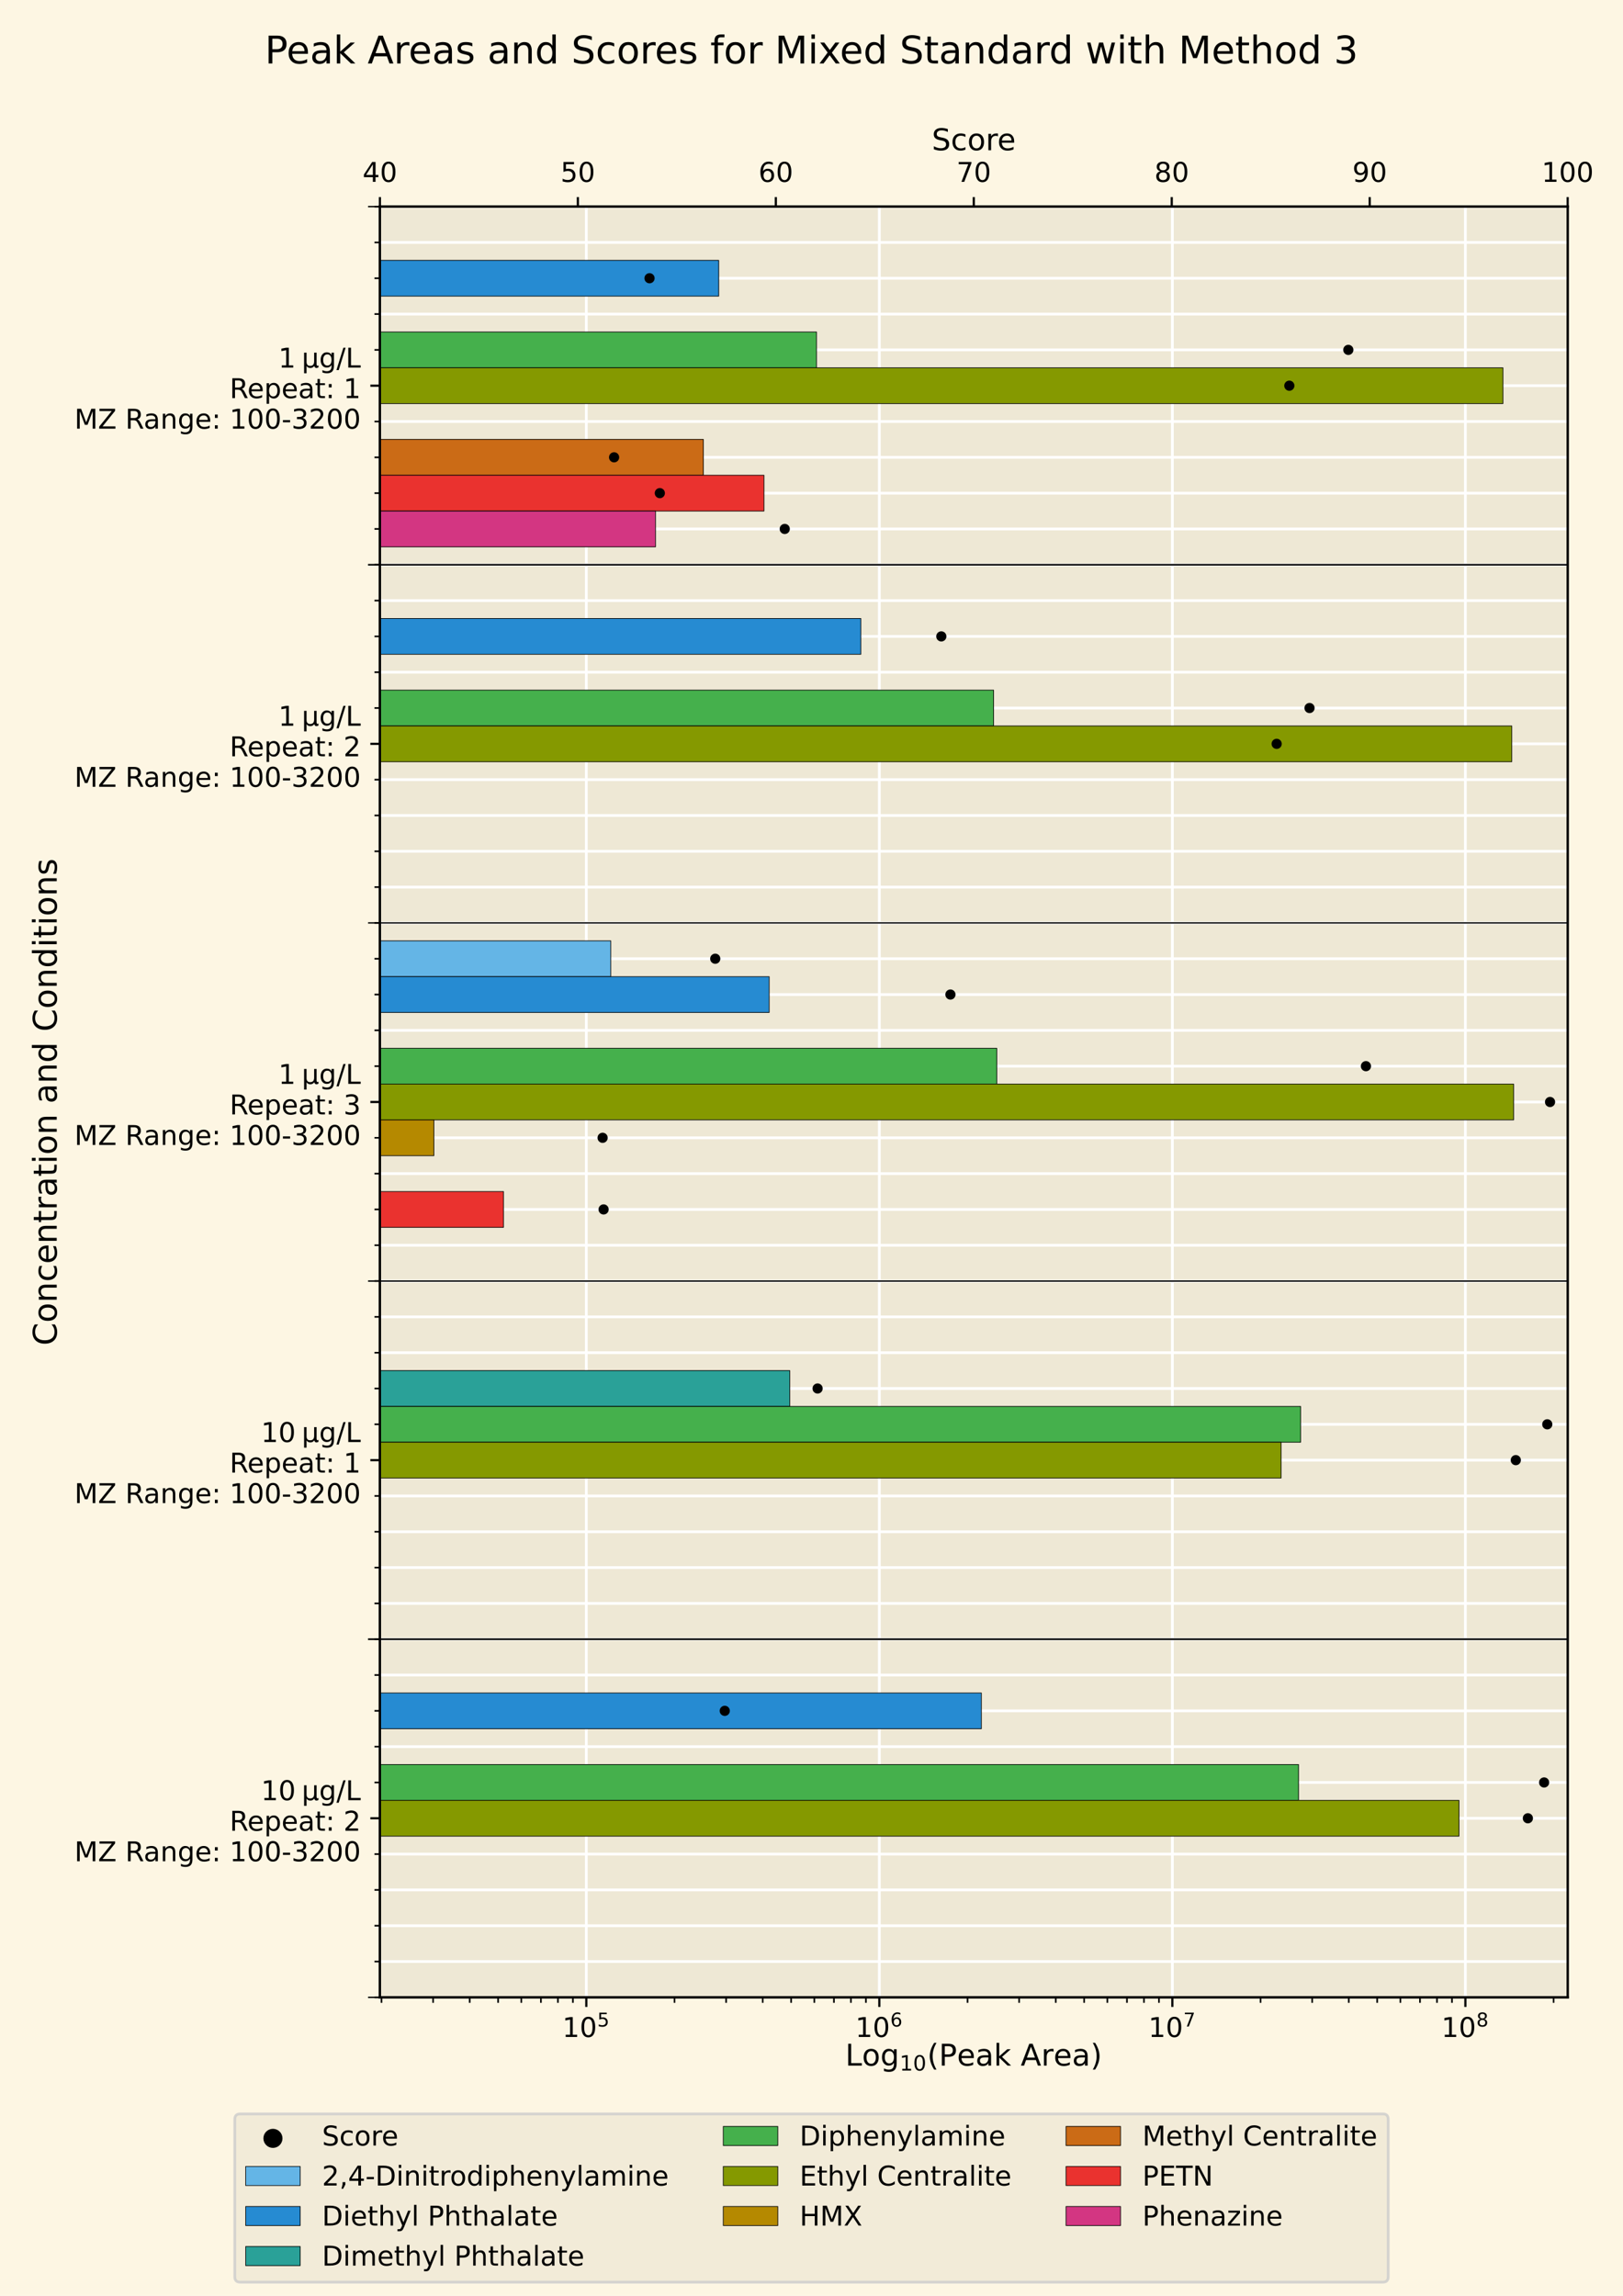 <?xml version="1.0" encoding="utf-8" standalone="no"?>
<!DOCTYPE svg PUBLIC "-//W3C//DTD SVG 1.1//EN"
  "http://www.w3.org/Graphics/SVG/1.1/DTD/svg11.dtd">
<!-- Created with matplotlib (https://matplotlib.org/) -->
<svg height="841.89pt" version="1.1" viewBox="0 0 595.276 841.89" width="595.276pt" xmlns="http://www.w3.org/2000/svg" xmlns:xlink="http://www.w3.org/1999/xlink">
 <defs>
  <style type="text/css">
*{stroke-linecap:butt;stroke-linejoin:round;}
  </style>
 </defs>
 <g id="figure_1">
  <g id="patch_1">
   <path d="M 0 841.89 
L 595.276 841.89 
L 595.276 0 
L 0 0 
z
" style="fill:#fdf6e3;"/>
  </g>
  <g id="axes_1">
   <g id="patch_2">
    <path d="M 139.34 732.444 
L 574.981 732.444 
L 574.981 75.77 
L 139.34 75.77 
z
" style="fill:#eee8d5;"/>
   </g>
   <g id="matplotlib.axis_1">
    <g id="xtick_1">
     <g id="line2d_1">
      <path clip-path="url(#p267075b0f9)" d="M 215.045 732.444 
L 215.045 75.77 
" style="fill:none;stroke:#ffffff;"/>
     </g>
     <g id="line2d_2">
      <defs>
       <path d="M 0 0 
L 0 3.5 
" id="m5aed03f654" style="stroke:#000000;stroke-width:0.8;"/>
      </defs>
      <g>
       <use style="stroke:#000000;stroke-width:0.8;" x="215.045" xlink:href="#m5aed03f654" y="732.444"/>
      </g>
     </g>
     <g id="text_1">
      <!-- $\mathdefault{10^{5}}$ -->
      <defs>
       <path d="M 12.406 8.297 
L 28.516 8.297 
L 28.516 63.922 
L 10.984 60.406 
L 10.984 69.391 
L 28.422 72.906 
L 38.281 72.906 
L 38.281 8.297 
L 54.391 8.297 
L 54.391 0 
L 12.406 0 
z
" id="DejaVuSans-49"/>
       <path d="M 31.781 66.406 
Q 24.172 66.406 20.328 58.906 
Q 16.5 51.422 16.5 36.375 
Q 16.5 21.391 20.328 13.891 
Q 24.172 6.391 31.781 6.391 
Q 39.453 6.391 43.281 13.891 
Q 47.125 21.391 47.125 36.375 
Q 47.125 51.422 43.281 58.906 
Q 39.453 66.406 31.781 66.406 
z
M 31.781 74.219 
Q 44.047 74.219 50.516 64.516 
Q 56.984 54.828 56.984 36.375 
Q 56.984 17.969 50.516 8.266 
Q 44.047 -1.422 31.781 -1.422 
Q 19.531 -1.422 13.062 8.266 
Q 6.594 17.969 6.594 36.375 
Q 6.594 54.828 13.062 64.516 
Q 19.531 74.219 31.781 74.219 
z
" id="DejaVuSans-48"/>
       <path d="M 10.797 72.906 
L 49.516 72.906 
L 49.516 64.594 
L 19.828 64.594 
L 19.828 46.734 
Q 21.969 47.469 24.109 47.828 
Q 26.266 48.188 28.422 48.188 
Q 40.625 48.188 47.75 41.5 
Q 54.891 34.812 54.891 23.391 
Q 54.891 11.625 47.562 5.094 
Q 40.234 -1.422 26.906 -1.422 
Q 22.312 -1.422 17.547 -0.641 
Q 12.797 0.141 7.719 1.703 
L 7.719 11.625 
Q 12.109 9.234 16.797 8.062 
Q 21.484 6.891 26.703 6.891 
Q 35.156 6.891 40.078 11.328 
Q 45.016 15.766 45.016 23.391 
Q 45.016 31 40.078 35.438 
Q 35.156 39.891 26.703 39.891 
Q 22.75 39.891 18.812 39.016 
Q 14.891 38.141 10.797 36.281 
z
" id="DejaVuSans-53"/>
      </defs>
      <g transform="translate(206.245 747.043)scale(0.1 -0.1)">
       <use transform="translate(0 0.684)" xlink:href="#DejaVuSans-49"/>
       <use transform="translate(63.623 0.684)" xlink:href="#DejaVuSans-48"/>
       <use transform="translate(128.203 38.966)scale(0.7)" xlink:href="#DejaVuSans-53"/>
      </g>
     </g>
    </g>
    <g id="xtick_2">
     <g id="line2d_3">
      <path clip-path="url(#p267075b0f9)" d="M 322.518 732.444 
L 322.518 75.77 
" style="fill:none;stroke:#ffffff;"/>
     </g>
     <g id="line2d_4">
      <g>
       <use style="stroke:#000000;stroke-width:0.8;" x="322.518" xlink:href="#m5aed03f654" y="732.444"/>
      </g>
     </g>
     <g id="text_2">
      <!-- $\mathdefault{10^{6}}$ -->
      <defs>
       <path d="M 33.016 40.375 
Q 26.375 40.375 22.484 35.828 
Q 18.609 31.297 18.609 23.391 
Q 18.609 15.531 22.484 10.953 
Q 26.375 6.391 33.016 6.391 
Q 39.656 6.391 43.531 10.953 
Q 47.406 15.531 47.406 23.391 
Q 47.406 31.297 43.531 35.828 
Q 39.656 40.375 33.016 40.375 
z
M 52.594 71.297 
L 52.594 62.312 
Q 48.875 64.062 45.094 64.984 
Q 41.312 65.922 37.594 65.922 
Q 27.828 65.922 22.672 59.328 
Q 17.531 52.734 16.797 39.406 
Q 19.672 43.656 24.016 45.922 
Q 28.375 48.188 33.594 48.188 
Q 44.578 48.188 50.953 41.516 
Q 57.328 34.859 57.328 23.391 
Q 57.328 12.156 50.688 5.359 
Q 44.047 -1.422 33.016 -1.422 
Q 20.359 -1.422 13.672 8.266 
Q 6.984 17.969 6.984 36.375 
Q 6.984 53.656 15.188 63.938 
Q 23.391 74.219 37.203 74.219 
Q 40.922 74.219 44.703 73.484 
Q 48.484 72.75 52.594 71.297 
z
" id="DejaVuSans-54"/>
      </defs>
      <g transform="translate(313.718 747.043)scale(0.1 -0.1)">
       <use transform="translate(0 0.766)" xlink:href="#DejaVuSans-49"/>
       <use transform="translate(63.623 0.766)" xlink:href="#DejaVuSans-48"/>
       <use transform="translate(128.203 39.047)scale(0.7)" xlink:href="#DejaVuSans-54"/>
      </g>
     </g>
    </g>
    <g id="xtick_3">
     <g id="line2d_5">
      <path clip-path="url(#p267075b0f9)" d="M 429.992 732.444 
L 429.992 75.77 
" style="fill:none;stroke:#ffffff;"/>
     </g>
     <g id="line2d_6">
      <g>
       <use style="stroke:#000000;stroke-width:0.8;" x="429.992" xlink:href="#m5aed03f654" y="732.444"/>
      </g>
     </g>
     <g id="text_3">
      <!-- $\mathdefault{10^{7}}$ -->
      <defs>
       <path d="M 8.203 72.906 
L 55.078 72.906 
L 55.078 68.703 
L 28.609 0 
L 18.312 0 
L 43.219 64.594 
L 8.203 64.594 
z
" id="DejaVuSans-55"/>
      </defs>
      <g transform="translate(421.192 747.043)scale(0.1 -0.1)">
       <use transform="translate(0 0.684)" xlink:href="#DejaVuSans-49"/>
       <use transform="translate(63.623 0.684)" xlink:href="#DejaVuSans-48"/>
       <use transform="translate(128.203 38.966)scale(0.7)" xlink:href="#DejaVuSans-55"/>
      </g>
     </g>
    </g>
    <g id="xtick_4">
     <g id="line2d_7">
      <path clip-path="url(#p267075b0f9)" d="M 537.466 732.444 
L 537.466 75.77 
" style="fill:none;stroke:#ffffff;"/>
     </g>
     <g id="line2d_8">
      <g>
       <use style="stroke:#000000;stroke-width:0.8;" x="537.466" xlink:href="#m5aed03f654" y="732.444"/>
      </g>
     </g>
     <g id="text_4">
      <!-- $\mathdefault{10^{8}}$ -->
      <defs>
       <path d="M 31.781 34.625 
Q 24.75 34.625 20.719 30.859 
Q 16.703 27.094 16.703 20.516 
Q 16.703 13.922 20.719 10.156 
Q 24.75 6.391 31.781 6.391 
Q 38.812 6.391 42.859 10.172 
Q 46.922 13.969 46.922 20.516 
Q 46.922 27.094 42.891 30.859 
Q 38.875 34.625 31.781 34.625 
z
M 21.922 38.812 
Q 15.578 40.375 12.031 44.719 
Q 8.5 49.078 8.5 55.328 
Q 8.5 64.062 14.719 69.141 
Q 20.953 74.219 31.781 74.219 
Q 42.672 74.219 48.875 69.141 
Q 55.078 64.062 55.078 55.328 
Q 55.078 49.078 51.531 44.719 
Q 48 40.375 41.703 38.812 
Q 48.828 37.156 52.797 32.312 
Q 56.781 27.484 56.781 20.516 
Q 56.781 9.906 50.312 4.234 
Q 43.844 -1.422 31.781 -1.422 
Q 19.734 -1.422 13.25 4.234 
Q 6.781 9.906 6.781 20.516 
Q 6.781 27.484 10.781 32.312 
Q 14.797 37.156 21.922 38.812 
z
M 18.312 54.391 
Q 18.312 48.734 21.844 45.562 
Q 25.391 42.391 31.781 42.391 
Q 38.141 42.391 41.719 45.562 
Q 45.312 48.734 45.312 54.391 
Q 45.312 60.062 41.719 63.234 
Q 38.141 66.406 31.781 66.406 
Q 25.391 66.406 21.844 63.234 
Q 18.312 60.062 18.312 54.391 
z
" id="DejaVuSans-56"/>
      </defs>
      <g transform="translate(528.666 747.043)scale(0.1 -0.1)">
       <use transform="translate(0 0.766)" xlink:href="#DejaVuSans-49"/>
       <use transform="translate(63.623 0.766)" xlink:href="#DejaVuSans-48"/>
       <use transform="translate(128.203 39.047)scale(0.7)" xlink:href="#DejaVuSans-56"/>
      </g>
     </g>
    </g>
    <g id="xtick_5">
     <g id="line2d_9">
      <defs>
       <path d="M 0 0 
L 0 2 
" id="m2bcbdbd84d" style="stroke:#000000;stroke-width:0.6;"/>
      </defs>
      <g>
       <use style="stroke:#000000;stroke-width:0.6;" x="139.924" xlink:href="#m2bcbdbd84d" y="732.444"/>
      </g>
     </g>
    </g>
    <g id="xtick_6">
     <g id="line2d_10">
      <g>
       <use style="stroke:#000000;stroke-width:0.6;" x="158.849" xlink:href="#m2bcbdbd84d" y="732.444"/>
      </g>
     </g>
    </g>
    <g id="xtick_7">
     <g id="line2d_11">
      <g>
       <use style="stroke:#000000;stroke-width:0.6;" x="172.276" xlink:href="#m2bcbdbd84d" y="732.444"/>
      </g>
     </g>
    </g>
    <g id="xtick_8">
     <g id="line2d_12">
      <g>
       <use style="stroke:#000000;stroke-width:0.6;" x="182.692" xlink:href="#m2bcbdbd84d" y="732.444"/>
      </g>
     </g>
    </g>
    <g id="xtick_9">
     <g id="line2d_13">
      <g>
       <use style="stroke:#000000;stroke-width:0.6;" x="191.202" xlink:href="#m2bcbdbd84d" y="732.444"/>
      </g>
     </g>
    </g>
    <g id="xtick_10">
     <g id="line2d_14">
      <g>
       <use style="stroke:#000000;stroke-width:0.6;" x="198.397" xlink:href="#m2bcbdbd84d" y="732.444"/>
      </g>
     </g>
    </g>
    <g id="xtick_11">
     <g id="line2d_15">
      <g>
       <use style="stroke:#000000;stroke-width:0.6;" x="204.629" xlink:href="#m2bcbdbd84d" y="732.444"/>
      </g>
     </g>
    </g>
    <g id="xtick_12">
     <g id="line2d_16">
      <g>
       <use style="stroke:#000000;stroke-width:0.6;" x="210.127" xlink:href="#m2bcbdbd84d" y="732.444"/>
      </g>
     </g>
    </g>
    <g id="xtick_13">
     <g id="line2d_17">
      <g>
       <use style="stroke:#000000;stroke-width:0.6;" x="247.397" xlink:href="#m2bcbdbd84d" y="732.444"/>
      </g>
     </g>
    </g>
    <g id="xtick_14">
     <g id="line2d_18">
      <g>
       <use style="stroke:#000000;stroke-width:0.6;" x="266.323" xlink:href="#m2bcbdbd84d" y="732.444"/>
      </g>
     </g>
    </g>
    <g id="xtick_15">
     <g id="line2d_19">
      <g>
       <use style="stroke:#000000;stroke-width:0.6;" x="279.75" xlink:href="#m2bcbdbd84d" y="732.444"/>
      </g>
     </g>
    </g>
    <g id="xtick_16">
     <g id="line2d_20">
      <g>
       <use style="stroke:#000000;stroke-width:0.6;" x="290.166" xlink:href="#m2bcbdbd84d" y="732.444"/>
      </g>
     </g>
    </g>
    <g id="xtick_17">
     <g id="line2d_21">
      <g>
       <use style="stroke:#000000;stroke-width:0.6;" x="298.675" xlink:href="#m2bcbdbd84d" y="732.444"/>
      </g>
     </g>
    </g>
    <g id="xtick_18">
     <g id="line2d_22">
      <g>
       <use style="stroke:#000000;stroke-width:0.6;" x="305.87" xlink:href="#m2bcbdbd84d" y="732.444"/>
      </g>
     </g>
    </g>
    <g id="xtick_19">
     <g id="line2d_23">
      <g>
       <use style="stroke:#000000;stroke-width:0.6;" x="312.103" xlink:href="#m2bcbdbd84d" y="732.444"/>
      </g>
     </g>
    </g>
    <g id="xtick_20">
     <g id="line2d_24">
      <g>
       <use style="stroke:#000000;stroke-width:0.6;" x="317.601" xlink:href="#m2bcbdbd84d" y="732.444"/>
      </g>
     </g>
    </g>
    <g id="xtick_21">
     <g id="line2d_25">
      <g>
       <use style="stroke:#000000;stroke-width:0.6;" x="354.871" xlink:href="#m2bcbdbd84d" y="732.444"/>
      </g>
     </g>
    </g>
    <g id="xtick_22">
     <g id="line2d_26">
      <g>
       <use style="stroke:#000000;stroke-width:0.6;" x="373.796" xlink:href="#m2bcbdbd84d" y="732.444"/>
      </g>
     </g>
    </g>
    <g id="xtick_23">
     <g id="line2d_27">
      <g>
       <use style="stroke:#000000;stroke-width:0.6;" x="387.224" xlink:href="#m2bcbdbd84d" y="732.444"/>
      </g>
     </g>
    </g>
    <g id="xtick_24">
     <g id="line2d_28">
      <g>
       <use style="stroke:#000000;stroke-width:0.6;" x="397.639" xlink:href="#m2bcbdbd84d" y="732.444"/>
      </g>
     </g>
    </g>
    <g id="xtick_25">
     <g id="line2d_29">
      <g>
       <use style="stroke:#000000;stroke-width:0.6;" x="406.149" xlink:href="#m2bcbdbd84d" y="732.444"/>
      </g>
     </g>
    </g>
    <g id="xtick_26">
     <g id="line2d_30">
      <g>
       <use style="stroke:#000000;stroke-width:0.6;" x="413.344" xlink:href="#m2bcbdbd84d" y="732.444"/>
      </g>
     </g>
    </g>
    <g id="xtick_27">
     <g id="line2d_31">
      <g>
       <use style="stroke:#000000;stroke-width:0.6;" x="419.577" xlink:href="#m2bcbdbd84d" y="732.444"/>
      </g>
     </g>
    </g>
    <g id="xtick_28">
     <g id="line2d_32">
      <g>
       <use style="stroke:#000000;stroke-width:0.6;" x="425.075" xlink:href="#m2bcbdbd84d" y="732.444"/>
      </g>
     </g>
    </g>
    <g id="xtick_29">
     <g id="line2d_33">
      <g>
       <use style="stroke:#000000;stroke-width:0.6;" x="462.345" xlink:href="#m2bcbdbd84d" y="732.444"/>
      </g>
     </g>
    </g>
    <g id="xtick_30">
     <g id="line2d_34">
      <g>
       <use style="stroke:#000000;stroke-width:0.6;" x="481.27" xlink:href="#m2bcbdbd84d" y="732.444"/>
      </g>
     </g>
    </g>
    <g id="xtick_31">
     <g id="line2d_35">
      <g>
       <use style="stroke:#000000;stroke-width:0.6;" x="494.698" xlink:href="#m2bcbdbd84d" y="732.444"/>
      </g>
     </g>
    </g>
    <g id="xtick_32">
     <g id="line2d_36">
      <g>
       <use style="stroke:#000000;stroke-width:0.6;" x="505.113" xlink:href="#m2bcbdbd84d" y="732.444"/>
      </g>
     </g>
    </g>
    <g id="xtick_33">
     <g id="line2d_37">
      <g>
       <use style="stroke:#000000;stroke-width:0.6;" x="513.623" xlink:href="#m2bcbdbd84d" y="732.444"/>
      </g>
     </g>
    </g>
    <g id="xtick_34">
     <g id="line2d_38">
      <g>
       <use style="stroke:#000000;stroke-width:0.6;" x="520.818" xlink:href="#m2bcbdbd84d" y="732.444"/>
      </g>
     </g>
    </g>
    <g id="xtick_35">
     <g id="line2d_39">
      <g>
       <use style="stroke:#000000;stroke-width:0.6;" x="527.051" xlink:href="#m2bcbdbd84d" y="732.444"/>
      </g>
     </g>
    </g>
    <g id="xtick_36">
     <g id="line2d_40">
      <g>
       <use style="stroke:#000000;stroke-width:0.6;" x="532.548" xlink:href="#m2bcbdbd84d" y="732.444"/>
      </g>
     </g>
    </g>
    <g id="xtick_37">
     <g id="line2d_41">
      <g>
       <use style="stroke:#000000;stroke-width:0.6;" x="569.819" xlink:href="#m2bcbdbd84d" y="732.444"/>
      </g>
     </g>
    </g>
    <g id="text_5">
     <!-- Log$_{10}$(Peak Area) -->
     <defs>
      <path d="M 9.812 72.906 
L 19.672 72.906 
L 19.672 8.297 
L 55.172 8.297 
L 55.172 0 
L 9.812 0 
z
" id="DejaVuSans-76"/>
      <path d="M 30.609 48.391 
Q 23.391 48.391 19.188 42.75 
Q 14.984 37.109 14.984 27.297 
Q 14.984 17.484 19.156 11.844 
Q 23.344 6.203 30.609 6.203 
Q 37.797 6.203 41.984 11.859 
Q 46.188 17.531 46.188 27.297 
Q 46.188 37.016 41.984 42.703 
Q 37.797 48.391 30.609 48.391 
z
M 30.609 56 
Q 42.328 56 49.016 48.375 
Q 55.719 40.766 55.719 27.297 
Q 55.719 13.875 49.016 6.219 
Q 42.328 -1.422 30.609 -1.422 
Q 18.844 -1.422 12.172 6.219 
Q 5.516 13.875 5.516 27.297 
Q 5.516 40.766 12.172 48.375 
Q 18.844 56 30.609 56 
z
" id="DejaVuSans-111"/>
      <path d="M 45.406 27.984 
Q 45.406 37.75 41.375 43.109 
Q 37.359 48.484 30.078 48.484 
Q 22.859 48.484 18.828 43.109 
Q 14.797 37.75 14.797 27.984 
Q 14.797 18.266 18.828 12.891 
Q 22.859 7.516 30.078 7.516 
Q 37.359 7.516 41.375 12.891 
Q 45.406 18.266 45.406 27.984 
z
M 54.391 6.781 
Q 54.391 -7.172 48.188 -13.984 
Q 42 -20.797 29.203 -20.797 
Q 24.469 -20.797 20.266 -20.094 
Q 16.062 -19.391 12.109 -17.922 
L 12.109 -9.188 
Q 16.062 -11.328 19.922 -12.344 
Q 23.781 -13.375 27.781 -13.375 
Q 36.625 -13.375 41.016 -8.766 
Q 45.406 -4.156 45.406 5.172 
L 45.406 9.625 
Q 42.625 4.781 38.281 2.391 
Q 33.938 0 27.875 0 
Q 17.828 0 11.672 7.656 
Q 5.516 15.328 5.516 27.984 
Q 5.516 40.672 11.672 48.328 
Q 17.828 56 27.875 56 
Q 33.938 56 38.281 53.609 
Q 42.625 51.219 45.406 46.391 
L 45.406 54.688 
L 54.391 54.688 
z
" id="DejaVuSans-103"/>
      <path d="M 31 75.875 
Q 24.469 64.656 21.281 53.656 
Q 18.109 42.672 18.109 31.391 
Q 18.109 20.125 21.312 9.062 
Q 24.516 -2 31 -13.188 
L 23.188 -13.188 
Q 15.875 -1.703 12.234 9.375 
Q 8.594 20.453 8.594 31.391 
Q 8.594 42.281 12.203 53.312 
Q 15.828 64.359 23.188 75.875 
z
" id="DejaVuSans-40"/>
      <path d="M 19.672 64.797 
L 19.672 37.406 
L 32.078 37.406 
Q 38.969 37.406 42.719 40.969 
Q 46.484 44.531 46.484 51.125 
Q 46.484 57.672 42.719 61.234 
Q 38.969 64.797 32.078 64.797 
z
M 9.812 72.906 
L 32.078 72.906 
Q 44.344 72.906 50.609 67.359 
Q 56.891 61.812 56.891 51.125 
Q 56.891 40.328 50.609 34.812 
Q 44.344 29.297 32.078 29.297 
L 19.672 29.297 
L 19.672 0 
L 9.812 0 
z
" id="DejaVuSans-80"/>
      <path d="M 56.203 29.594 
L 56.203 25.203 
L 14.891 25.203 
Q 15.484 15.922 20.484 11.062 
Q 25.484 6.203 34.422 6.203 
Q 39.594 6.203 44.453 7.469 
Q 49.312 8.734 54.109 11.281 
L 54.109 2.781 
Q 49.266 0.734 44.188 -0.344 
Q 39.109 -1.422 33.891 -1.422 
Q 20.797 -1.422 13.156 6.188 
Q 5.516 13.812 5.516 26.812 
Q 5.516 40.234 12.766 48.109 
Q 20.016 56 32.328 56 
Q 43.359 56 49.781 48.891 
Q 56.203 41.797 56.203 29.594 
z
M 47.219 32.234 
Q 47.125 39.594 43.094 43.984 
Q 39.062 48.391 32.422 48.391 
Q 24.906 48.391 20.391 44.141 
Q 15.875 39.891 15.188 32.172 
z
" id="DejaVuSans-101"/>
      <path d="M 34.281 27.484 
Q 23.391 27.484 19.188 25 
Q 14.984 22.516 14.984 16.5 
Q 14.984 11.719 18.141 8.906 
Q 21.297 6.109 26.703 6.109 
Q 34.188 6.109 38.703 11.406 
Q 43.219 16.703 43.219 25.484 
L 43.219 27.484 
z
M 52.203 31.203 
L 52.203 0 
L 43.219 0 
L 43.219 8.297 
Q 40.141 3.328 35.547 0.953 
Q 30.953 -1.422 24.312 -1.422 
Q 15.922 -1.422 10.953 3.297 
Q 6 8.016 6 15.922 
Q 6 25.141 12.172 29.828 
Q 18.359 34.516 30.609 34.516 
L 43.219 34.516 
L 43.219 35.406 
Q 43.219 41.609 39.141 45 
Q 35.062 48.391 27.688 48.391 
Q 23 48.391 18.547 47.266 
Q 14.109 46.141 10.016 43.891 
L 10.016 52.203 
Q 14.938 54.109 19.578 55.047 
Q 24.219 56 28.609 56 
Q 40.484 56 46.344 49.844 
Q 52.203 43.703 52.203 31.203 
z
" id="DejaVuSans-97"/>
      <path d="M 9.078 75.984 
L 18.109 75.984 
L 18.109 31.109 
L 44.922 54.688 
L 56.391 54.688 
L 27.391 29.109 
L 57.625 0 
L 45.906 0 
L 18.109 26.703 
L 18.109 0 
L 9.078 0 
z
" id="DejaVuSans-107"/>
      <path id="DejaVuSans-32"/>
      <path d="M 34.188 63.188 
L 20.797 26.906 
L 47.609 26.906 
z
M 28.609 72.906 
L 39.797 72.906 
L 67.578 0 
L 57.328 0 
L 50.688 18.703 
L 17.828 18.703 
L 11.188 0 
L 0.781 0 
z
" id="DejaVuSans-65"/>
      <path d="M 41.109 46.297 
Q 39.594 47.172 37.812 47.578 
Q 36.031 48 33.891 48 
Q 26.266 48 22.188 43.047 
Q 18.109 38.094 18.109 28.812 
L 18.109 0 
L 9.078 0 
L 9.078 54.688 
L 18.109 54.688 
L 18.109 46.188 
Q 20.953 51.172 25.484 53.578 
Q 30.031 56 36.531 56 
Q 37.453 56 38.578 55.875 
Q 39.703 55.766 41.062 55.516 
z
" id="DejaVuSans-114"/>
      <path d="M 8.016 75.875 
L 15.828 75.875 
Q 23.141 64.359 26.781 53.312 
Q 30.422 42.281 30.422 31.391 
Q 30.422 20.453 26.781 9.375 
Q 23.141 -1.703 15.828 -13.188 
L 8.016 -13.188 
Q 14.5 -2 17.703 9.062 
Q 20.906 20.125 20.906 31.391 
Q 20.906 42.672 17.703 53.656 
Q 14.5 64.656 8.016 75.875 
z
" id="DejaVuSans-41"/>
     </defs>
     <g transform="translate(310.025 757.482)scale(0.11 -0.11)">
      <use transform="translate(0 0.016)" xlink:href="#DejaVuSans-76"/>
      <use transform="translate(55.713 0.016)" xlink:href="#DejaVuSans-111"/>
      <use transform="translate(116.895 0.016)" xlink:href="#DejaVuSans-103"/>
      <use transform="translate(181.328 -16.391)scale(0.7)" xlink:href="#DejaVuSans-49"/>
      <use transform="translate(225.864 -16.391)scale(0.7)" xlink:href="#DejaVuSans-48"/>
      <use transform="translate(273.135 0.016)" xlink:href="#DejaVuSans-40"/>
      <use transform="translate(312.148 0.016)" xlink:href="#DejaVuSans-80"/>
      <use transform="translate(372.451 0.016)" xlink:href="#DejaVuSans-101"/>
      <use transform="translate(433.975 0.016)" xlink:href="#DejaVuSans-97"/>
      <use transform="translate(495.254 0.016)" xlink:href="#DejaVuSans-107"/>
      <use transform="translate(553.164 0.016)" xlink:href="#DejaVuSans-32"/>
      <use transform="translate(584.951 0.016)" xlink:href="#DejaVuSans-65"/>
      <use transform="translate(653.359 0.016)" xlink:href="#DejaVuSans-114"/>
      <use transform="translate(694.473 0.016)" xlink:href="#DejaVuSans-101"/>
      <use transform="translate(755.996 0.016)" xlink:href="#DejaVuSans-97"/>
      <use transform="translate(817.275 0.016)" xlink:href="#DejaVuSans-41"/>
     </g>
    </g>
   </g>
   <g id="matplotlib.axis_2">
    <g id="ytick_1">
     <g id="line2d_42">
      <path clip-path="url(#p267075b0f9)" d="M 139.34 666.777 
L 574.981 666.777 
" style="fill:none;stroke:#ffffff;"/>
     </g>
     <g id="line2d_43">
      <defs>
       <path d="M 0 0 
L -3.5 0 
" id="m853307f6a0" style="stroke:#000000;stroke-width:0.8;"/>
      </defs>
      <g>
       <use style="stroke:#000000;stroke-width:0.8;" x="139.34" xlink:href="#m853307f6a0" y="666.777"/>
      </g>
     </g>
     <g id="text_6">
      <!--  10 µg/L -->
      <defs>
       <path id="DejaVuSans-8287"/>
       <path d="M 8.5 -20.797 
L 8.5 54.688 
L 17.484 54.688 
L 17.484 20.703 
Q 17.484 13.625 20.844 10 
Q 24.219 6.391 30.812 6.391 
Q 38.031 6.391 41.672 10.484 
Q 45.312 14.594 45.312 22.797 
L 45.312 54.688 
L 54.297 54.688 
L 54.297 12.594 
Q 54.297 9.672 55.141 8.281 
Q 56 6.891 57.812 6.891 
Q 58.25 6.891 59.031 7.156 
Q 59.812 7.422 61.188 8.016 
L 61.188 0.781 
Q 59.188 -0.344 57.391 -0.875 
Q 55.609 -1.422 53.906 -1.422 
Q 50.531 -1.422 48.531 0.484 
Q 46.531 2.391 45.797 6.297 
Q 43.359 2.438 39.812 0.5 
Q 36.281 -1.422 31.5 -1.422 
Q 26.516 -1.422 23.016 0.484 
Q 19.531 2.391 17.484 6.203 
L 17.484 -20.797 
z
" id="DejaVuSans-181"/>
       <path d="M 25.391 72.906 
L 33.688 72.906 
L 8.297 -9.281 
L 0 -9.281 
z
" id="DejaVuSans-47"/>
      </defs>
      <g transform="translate(92.563 660.138)scale(0.1 -0.1)">
       <use xlink:href="#DejaVuSans-32"/>
       <use x="31.787" xlink:href="#DejaVuSans-49"/>
       <use x="95.41" xlink:href="#DejaVuSans-48"/>
       <use x="159.033" xlink:href="#DejaVuSans-8287"/>
       <use x="181.25" xlink:href="#DejaVuSans-181"/>
       <use x="244.873" xlink:href="#DejaVuSans-103"/>
       <use x="308.35" xlink:href="#DejaVuSans-47"/>
       <use x="342.041" xlink:href="#DejaVuSans-76"/>
      </g>
      <!-- Repeat: 2 -->
      <defs>
       <path d="M 44.391 34.188 
Q 47.562 33.109 50.562 29.594 
Q 53.562 26.078 56.594 19.922 
L 66.609 0 
L 56 0 
L 46.688 18.703 
Q 43.062 26.031 39.672 28.422 
Q 36.281 30.812 30.422 30.812 
L 19.672 30.812 
L 19.672 0 
L 9.812 0 
L 9.812 72.906 
L 32.078 72.906 
Q 44.578 72.906 50.734 67.672 
Q 56.891 62.453 56.891 51.906 
Q 56.891 45.016 53.688 40.469 
Q 50.484 35.938 44.391 34.188 
z
M 19.672 64.797 
L 19.672 38.922 
L 32.078 38.922 
Q 39.203 38.922 42.844 42.219 
Q 46.484 45.516 46.484 51.906 
Q 46.484 58.297 42.844 61.547 
Q 39.203 64.797 32.078 64.797 
z
" id="DejaVuSans-82"/>
       <path d="M 18.109 8.203 
L 18.109 -20.797 
L 9.078 -20.797 
L 9.078 54.688 
L 18.109 54.688 
L 18.109 46.391 
Q 20.953 51.266 25.266 53.625 
Q 29.594 56 35.594 56 
Q 45.562 56 51.781 48.094 
Q 58.016 40.188 58.016 27.297 
Q 58.016 14.406 51.781 6.484 
Q 45.562 -1.422 35.594 -1.422 
Q 29.594 -1.422 25.266 0.953 
Q 20.953 3.328 18.109 8.203 
z
M 48.688 27.297 
Q 48.688 37.203 44.609 42.844 
Q 40.531 48.484 33.406 48.484 
Q 26.266 48.484 22.188 42.844 
Q 18.109 37.203 18.109 27.297 
Q 18.109 17.391 22.188 11.75 
Q 26.266 6.109 33.406 6.109 
Q 40.531 6.109 44.609 11.75 
Q 48.688 17.391 48.688 27.297 
z
" id="DejaVuSans-112"/>
       <path d="M 18.312 70.219 
L 18.312 54.688 
L 36.812 54.688 
L 36.812 47.703 
L 18.312 47.703 
L 18.312 18.016 
Q 18.312 11.328 20.141 9.422 
Q 21.969 7.516 27.594 7.516 
L 36.812 7.516 
L 36.812 0 
L 27.594 0 
Q 17.188 0 13.234 3.875 
Q 9.281 7.766 9.281 18.016 
L 9.281 47.703 
L 2.688 47.703 
L 2.688 54.688 
L 9.281 54.688 
L 9.281 70.219 
z
" id="DejaVuSans-116"/>
       <path d="M 11.719 12.406 
L 22.016 12.406 
L 22.016 0 
L 11.719 0 
z
M 11.719 51.703 
L 22.016 51.703 
L 22.016 39.312 
L 11.719 39.312 
z
" id="DejaVuSans-58"/>
       <path d="M 19.188 8.297 
L 53.609 8.297 
L 53.609 0 
L 7.328 0 
L 7.328 8.297 
Q 12.938 14.109 22.625 23.891 
Q 32.328 33.688 34.812 36.531 
Q 39.547 41.844 41.422 45.531 
Q 43.312 49.219 43.312 52.781 
Q 43.312 58.594 39.234 62.25 
Q 35.156 65.922 28.609 65.922 
Q 23.969 65.922 18.812 64.312 
Q 13.672 62.703 7.812 59.422 
L 7.812 69.391 
Q 13.766 71.781 18.938 73 
Q 24.125 74.219 28.422 74.219 
Q 39.75 74.219 46.484 68.547 
Q 53.219 62.891 53.219 53.422 
Q 53.219 48.922 51.531 44.891 
Q 49.859 40.875 45.406 35.406 
Q 44.188 33.984 37.641 27.219 
Q 31.109 20.453 19.188 8.297 
z
" id="DejaVuSans-50"/>
      </defs>
      <g transform="translate(84.229 671.336)scale(0.1 -0.1)">
       <use xlink:href="#DejaVuSans-82"/>
       <use x="64.982" xlink:href="#DejaVuSans-101"/>
       <use x="126.506" xlink:href="#DejaVuSans-112"/>
       <use x="189.982" xlink:href="#DejaVuSans-101"/>
       <use x="251.506" xlink:href="#DejaVuSans-97"/>
       <use x="312.785" xlink:href="#DejaVuSans-116"/>
       <use x="351.994" xlink:href="#DejaVuSans-58"/>
       <use x="385.686" xlink:href="#DejaVuSans-32"/>
       <use x="417.473" xlink:href="#DejaVuSans-50"/>
      </g>
      <!-- MZ Range: 100-3200 -->
      <defs>
       <path d="M 9.812 72.906 
L 24.516 72.906 
L 43.109 23.297 
L 61.812 72.906 
L 76.516 72.906 
L 76.516 0 
L 66.891 0 
L 66.891 64.016 
L 48.094 14.016 
L 38.188 14.016 
L 19.391 64.016 
L 19.391 0 
L 9.812 0 
z
" id="DejaVuSans-77"/>
       <path d="M 5.609 72.906 
L 62.891 72.906 
L 62.891 65.375 
L 16.797 8.297 
L 64.016 8.297 
L 64.016 0 
L 4.5 0 
L 4.5 7.516 
L 50.594 64.594 
L 5.609 64.594 
z
" id="DejaVuSans-90"/>
       <path d="M 54.891 33.016 
L 54.891 0 
L 45.906 0 
L 45.906 32.719 
Q 45.906 40.484 42.875 44.328 
Q 39.844 48.188 33.797 48.188 
Q 26.516 48.188 22.312 43.547 
Q 18.109 38.922 18.109 30.906 
L 18.109 0 
L 9.078 0 
L 9.078 54.688 
L 18.109 54.688 
L 18.109 46.188 
Q 21.344 51.125 25.703 53.562 
Q 30.078 56 35.797 56 
Q 45.219 56 50.047 50.172 
Q 54.891 44.344 54.891 33.016 
z
" id="DejaVuSans-110"/>
       <path d="M 4.891 31.391 
L 31.203 31.391 
L 31.203 23.391 
L 4.891 23.391 
z
" id="DejaVuSans-45"/>
       <path d="M 40.578 39.312 
Q 47.656 37.797 51.625 33 
Q 55.609 28.219 55.609 21.188 
Q 55.609 10.406 48.188 4.484 
Q 40.766 -1.422 27.094 -1.422 
Q 22.516 -1.422 17.656 -0.516 
Q 12.797 0.391 7.625 2.203 
L 7.625 11.719 
Q 11.719 9.328 16.594 8.109 
Q 21.484 6.891 26.812 6.891 
Q 36.078 6.891 40.938 10.547 
Q 45.797 14.203 45.797 21.188 
Q 45.797 27.641 41.281 31.266 
Q 36.766 34.906 28.719 34.906 
L 20.219 34.906 
L 20.219 43.016 
L 29.109 43.016 
Q 36.375 43.016 40.234 45.922 
Q 44.094 48.828 44.094 54.297 
Q 44.094 59.906 40.109 62.906 
Q 36.141 65.922 28.719 65.922 
Q 24.656 65.922 20.016 65.031 
Q 15.375 64.156 9.812 62.312 
L 9.812 71.094 
Q 15.438 72.656 20.344 73.438 
Q 25.25 74.219 29.594 74.219 
Q 40.828 74.219 47.359 69.109 
Q 53.906 64.016 53.906 55.328 
Q 53.906 49.266 50.438 45.094 
Q 46.969 40.922 40.578 39.312 
z
" id="DejaVuSans-51"/>
      </defs>
      <g transform="translate(27.301 682.534)scale(0.1 -0.1)">
       <use xlink:href="#DejaVuSans-77"/>
       <use x="86.279" xlink:href="#DejaVuSans-90"/>
       <use x="154.785" xlink:href="#DejaVuSans-32"/>
       <use x="186.572" xlink:href="#DejaVuSans-82"/>
       <use x="253.805" xlink:href="#DejaVuSans-97"/>
       <use x="315.084" xlink:href="#DejaVuSans-110"/>
       <use x="378.463" xlink:href="#DejaVuSans-103"/>
       <use x="441.939" xlink:href="#DejaVuSans-101"/>
       <use x="503.463" xlink:href="#DejaVuSans-58"/>
       <use x="537.154" xlink:href="#DejaVuSans-32"/>
       <use x="568.941" xlink:href="#DejaVuSans-49"/>
       <use x="632.564" xlink:href="#DejaVuSans-48"/>
       <use x="696.188" xlink:href="#DejaVuSans-48"/>
       <use x="759.811" xlink:href="#DejaVuSans-45"/>
       <use x="795.895" xlink:href="#DejaVuSans-51"/>
       <use x="859.518" xlink:href="#DejaVuSans-50"/>
       <use x="923.141" xlink:href="#DejaVuSans-48"/>
       <use x="986.764" xlink:href="#DejaVuSans-48"/>
      </g>
     </g>
    </g>
    <g id="ytick_2">
     <g id="line2d_44">
      <path clip-path="url(#p267075b0f9)" d="M 139.34 535.442 
L 574.981 535.442 
" style="fill:none;stroke:#ffffff;"/>
     </g>
     <g id="line2d_45">
      <g>
       <use style="stroke:#000000;stroke-width:0.8;" x="139.34" xlink:href="#m853307f6a0" y="535.442"/>
      </g>
     </g>
     <g id="text_7">
      <!--  10 µg/L -->
      <g transform="translate(92.563 528.803)scale(0.1 -0.1)">
       <use xlink:href="#DejaVuSans-32"/>
       <use x="31.787" xlink:href="#DejaVuSans-49"/>
       <use x="95.41" xlink:href="#DejaVuSans-48"/>
       <use x="159.033" xlink:href="#DejaVuSans-8287"/>
       <use x="181.25" xlink:href="#DejaVuSans-181"/>
       <use x="244.873" xlink:href="#DejaVuSans-103"/>
       <use x="308.35" xlink:href="#DejaVuSans-47"/>
       <use x="342.041" xlink:href="#DejaVuSans-76"/>
      </g>
      <!-- Repeat: 1 -->
      <g transform="translate(84.229 540.001)scale(0.1 -0.1)">
       <use xlink:href="#DejaVuSans-82"/>
       <use x="64.982" xlink:href="#DejaVuSans-101"/>
       <use x="126.506" xlink:href="#DejaVuSans-112"/>
       <use x="189.982" xlink:href="#DejaVuSans-101"/>
       <use x="251.506" xlink:href="#DejaVuSans-97"/>
       <use x="312.785" xlink:href="#DejaVuSans-116"/>
       <use x="351.994" xlink:href="#DejaVuSans-58"/>
       <use x="385.686" xlink:href="#DejaVuSans-32"/>
       <use x="417.473" xlink:href="#DejaVuSans-49"/>
      </g>
      <!-- MZ Range: 100-3200 -->
      <g transform="translate(27.301 551.199)scale(0.1 -0.1)">
       <use xlink:href="#DejaVuSans-77"/>
       <use x="86.279" xlink:href="#DejaVuSans-90"/>
       <use x="154.785" xlink:href="#DejaVuSans-32"/>
       <use x="186.572" xlink:href="#DejaVuSans-82"/>
       <use x="253.805" xlink:href="#DejaVuSans-97"/>
       <use x="315.084" xlink:href="#DejaVuSans-110"/>
       <use x="378.463" xlink:href="#DejaVuSans-103"/>
       <use x="441.939" xlink:href="#DejaVuSans-101"/>
       <use x="503.463" xlink:href="#DejaVuSans-58"/>
       <use x="537.154" xlink:href="#DejaVuSans-32"/>
       <use x="568.941" xlink:href="#DejaVuSans-49"/>
       <use x="632.564" xlink:href="#DejaVuSans-48"/>
       <use x="696.188" xlink:href="#DejaVuSans-48"/>
       <use x="759.811" xlink:href="#DejaVuSans-45"/>
       <use x="795.895" xlink:href="#DejaVuSans-51"/>
       <use x="859.518" xlink:href="#DejaVuSans-50"/>
       <use x="923.141" xlink:href="#DejaVuSans-48"/>
       <use x="986.764" xlink:href="#DejaVuSans-48"/>
      </g>
     </g>
    </g>
    <g id="ytick_3">
     <g id="line2d_46">
      <path clip-path="url(#p267075b0f9)" d="M 139.34 404.107 
L 574.981 404.107 
" style="fill:none;stroke:#ffffff;"/>
     </g>
     <g id="line2d_47">
      <g>
       <use style="stroke:#000000;stroke-width:0.8;" x="139.34" xlink:href="#m853307f6a0" y="404.107"/>
      </g>
     </g>
     <g id="text_8">
      <!--  1 µg/L -->
      <g transform="translate(98.926 397.468)scale(0.1 -0.1)">
       <use xlink:href="#DejaVuSans-32"/>
       <use x="31.787" xlink:href="#DejaVuSans-49"/>
       <use x="95.41" xlink:href="#DejaVuSans-8287"/>
       <use x="117.627" xlink:href="#DejaVuSans-181"/>
       <use x="181.25" xlink:href="#DejaVuSans-103"/>
       <use x="244.727" xlink:href="#DejaVuSans-47"/>
       <use x="278.418" xlink:href="#DejaVuSans-76"/>
      </g>
      <!-- Repeat: 3 -->
      <g transform="translate(84.229 408.666)scale(0.1 -0.1)">
       <use xlink:href="#DejaVuSans-82"/>
       <use x="64.982" xlink:href="#DejaVuSans-101"/>
       <use x="126.506" xlink:href="#DejaVuSans-112"/>
       <use x="189.982" xlink:href="#DejaVuSans-101"/>
       <use x="251.506" xlink:href="#DejaVuSans-97"/>
       <use x="312.785" xlink:href="#DejaVuSans-116"/>
       <use x="351.994" xlink:href="#DejaVuSans-58"/>
       <use x="385.686" xlink:href="#DejaVuSans-32"/>
       <use x="417.473" xlink:href="#DejaVuSans-51"/>
      </g>
      <!-- MZ Range: 100-3200 -->
      <g transform="translate(27.301 419.864)scale(0.1 -0.1)">
       <use xlink:href="#DejaVuSans-77"/>
       <use x="86.279" xlink:href="#DejaVuSans-90"/>
       <use x="154.785" xlink:href="#DejaVuSans-32"/>
       <use x="186.572" xlink:href="#DejaVuSans-82"/>
       <use x="253.805" xlink:href="#DejaVuSans-97"/>
       <use x="315.084" xlink:href="#DejaVuSans-110"/>
       <use x="378.463" xlink:href="#DejaVuSans-103"/>
       <use x="441.939" xlink:href="#DejaVuSans-101"/>
       <use x="503.463" xlink:href="#DejaVuSans-58"/>
       <use x="537.154" xlink:href="#DejaVuSans-32"/>
       <use x="568.941" xlink:href="#DejaVuSans-49"/>
       <use x="632.564" xlink:href="#DejaVuSans-48"/>
       <use x="696.188" xlink:href="#DejaVuSans-48"/>
       <use x="759.811" xlink:href="#DejaVuSans-45"/>
       <use x="795.895" xlink:href="#DejaVuSans-51"/>
       <use x="859.518" xlink:href="#DejaVuSans-50"/>
       <use x="923.141" xlink:href="#DejaVuSans-48"/>
       <use x="986.764" xlink:href="#DejaVuSans-48"/>
      </g>
     </g>
    </g>
    <g id="ytick_4">
     <g id="line2d_48">
      <path clip-path="url(#p267075b0f9)" d="M 139.34 272.772 
L 574.981 272.772 
" style="fill:none;stroke:#ffffff;"/>
     </g>
     <g id="line2d_49">
      <g>
       <use style="stroke:#000000;stroke-width:0.8;" x="139.34" xlink:href="#m853307f6a0" y="272.772"/>
      </g>
     </g>
     <g id="text_9">
      <!--  1 µg/L -->
      <g transform="translate(98.926 266.134)scale(0.1 -0.1)">
       <use xlink:href="#DejaVuSans-32"/>
       <use x="31.787" xlink:href="#DejaVuSans-49"/>
       <use x="95.41" xlink:href="#DejaVuSans-8287"/>
       <use x="117.627" xlink:href="#DejaVuSans-181"/>
       <use x="181.25" xlink:href="#DejaVuSans-103"/>
       <use x="244.727" xlink:href="#DejaVuSans-47"/>
       <use x="278.418" xlink:href="#DejaVuSans-76"/>
      </g>
      <!-- Repeat: 2 -->
      <g transform="translate(84.229 277.331)scale(0.1 -0.1)">
       <use xlink:href="#DejaVuSans-82"/>
       <use x="64.982" xlink:href="#DejaVuSans-101"/>
       <use x="126.506" xlink:href="#DejaVuSans-112"/>
       <use x="189.982" xlink:href="#DejaVuSans-101"/>
       <use x="251.506" xlink:href="#DejaVuSans-97"/>
       <use x="312.785" xlink:href="#DejaVuSans-116"/>
       <use x="351.994" xlink:href="#DejaVuSans-58"/>
       <use x="385.686" xlink:href="#DejaVuSans-32"/>
       <use x="417.473" xlink:href="#DejaVuSans-50"/>
      </g>
      <!-- MZ Range: 100-3200 -->
      <g transform="translate(27.301 288.529)scale(0.1 -0.1)">
       <use xlink:href="#DejaVuSans-77"/>
       <use x="86.279" xlink:href="#DejaVuSans-90"/>
       <use x="154.785" xlink:href="#DejaVuSans-32"/>
       <use x="186.572" xlink:href="#DejaVuSans-82"/>
       <use x="253.805" xlink:href="#DejaVuSans-97"/>
       <use x="315.084" xlink:href="#DejaVuSans-110"/>
       <use x="378.463" xlink:href="#DejaVuSans-103"/>
       <use x="441.939" xlink:href="#DejaVuSans-101"/>
       <use x="503.463" xlink:href="#DejaVuSans-58"/>
       <use x="537.154" xlink:href="#DejaVuSans-32"/>
       <use x="568.941" xlink:href="#DejaVuSans-49"/>
       <use x="632.564" xlink:href="#DejaVuSans-48"/>
       <use x="696.188" xlink:href="#DejaVuSans-48"/>
       <use x="759.811" xlink:href="#DejaVuSans-45"/>
       <use x="795.895" xlink:href="#DejaVuSans-51"/>
       <use x="859.518" xlink:href="#DejaVuSans-50"/>
       <use x="923.141" xlink:href="#DejaVuSans-48"/>
       <use x="986.764" xlink:href="#DejaVuSans-48"/>
      </g>
     </g>
    </g>
    <g id="ytick_5">
     <g id="line2d_50">
      <path clip-path="url(#p267075b0f9)" d="M 139.34 141.437 
L 574.981 141.437 
" style="fill:none;stroke:#ffffff;"/>
     </g>
     <g id="line2d_51">
      <g>
       <use style="stroke:#000000;stroke-width:0.8;" x="139.34" xlink:href="#m853307f6a0" y="141.437"/>
      </g>
     </g>
     <g id="text_10">
      <!--  1 µg/L -->
      <g transform="translate(98.926 134.799)scale(0.1 -0.1)">
       <use xlink:href="#DejaVuSans-32"/>
       <use x="31.787" xlink:href="#DejaVuSans-49"/>
       <use x="95.41" xlink:href="#DejaVuSans-8287"/>
       <use x="117.627" xlink:href="#DejaVuSans-181"/>
       <use x="181.25" xlink:href="#DejaVuSans-103"/>
       <use x="244.727" xlink:href="#DejaVuSans-47"/>
       <use x="278.418" xlink:href="#DejaVuSans-76"/>
      </g>
      <!-- Repeat: 1 -->
      <g transform="translate(84.229 145.997)scale(0.1 -0.1)">
       <use xlink:href="#DejaVuSans-82"/>
       <use x="64.982" xlink:href="#DejaVuSans-101"/>
       <use x="126.506" xlink:href="#DejaVuSans-112"/>
       <use x="189.982" xlink:href="#DejaVuSans-101"/>
       <use x="251.506" xlink:href="#DejaVuSans-97"/>
       <use x="312.785" xlink:href="#DejaVuSans-116"/>
       <use x="351.994" xlink:href="#DejaVuSans-58"/>
       <use x="385.686" xlink:href="#DejaVuSans-32"/>
       <use x="417.473" xlink:href="#DejaVuSans-49"/>
      </g>
      <!-- MZ Range: 100-3200 -->
      <g transform="translate(27.301 157.194)scale(0.1 -0.1)">
       <use xlink:href="#DejaVuSans-77"/>
       <use x="86.279" xlink:href="#DejaVuSans-90"/>
       <use x="154.785" xlink:href="#DejaVuSans-32"/>
       <use x="186.572" xlink:href="#DejaVuSans-82"/>
       <use x="253.805" xlink:href="#DejaVuSans-97"/>
       <use x="315.084" xlink:href="#DejaVuSans-110"/>
       <use x="378.463" xlink:href="#DejaVuSans-103"/>
       <use x="441.939" xlink:href="#DejaVuSans-101"/>
       <use x="503.463" xlink:href="#DejaVuSans-58"/>
       <use x="537.154" xlink:href="#DejaVuSans-32"/>
       <use x="568.941" xlink:href="#DejaVuSans-49"/>
       <use x="632.564" xlink:href="#DejaVuSans-48"/>
       <use x="696.188" xlink:href="#DejaVuSans-48"/>
       <use x="759.811" xlink:href="#DejaVuSans-45"/>
       <use x="795.895" xlink:href="#DejaVuSans-51"/>
       <use x="859.518" xlink:href="#DejaVuSans-50"/>
       <use x="923.141" xlink:href="#DejaVuSans-48"/>
       <use x="986.764" xlink:href="#DejaVuSans-48"/>
      </g>
     </g>
    </g>
    <g id="ytick_6">
     <g id="line2d_52">
      <path clip-path="url(#p267075b0f9)" d="M 139.34 732.444 
L 574.981 732.444 
" style="fill:none;stroke:#ffffff;"/>
     </g>
     <g id="line2d_53">
      <defs>
       <path d="M 0 0 
L -2 0 
" id="m911dc7fc52" style="stroke:#000000;stroke-width:0.6;"/>
      </defs>
      <g>
       <use style="stroke:#000000;stroke-width:0.6;" x="139.34" xlink:href="#m911dc7fc52" y="732.444"/>
      </g>
     </g>
    </g>
    <g id="ytick_7">
     <g id="line2d_54">
      <path clip-path="url(#p267075b0f9)" d="M 139.34 719.311 
L 574.981 719.311 
" style="fill:none;stroke:#ffffff;"/>
     </g>
     <g id="line2d_55">
      <g>
       <use style="stroke:#000000;stroke-width:0.6;" x="139.34" xlink:href="#m911dc7fc52" y="719.311"/>
      </g>
     </g>
    </g>
    <g id="ytick_8">
     <g id="line2d_56">
      <path clip-path="url(#p267075b0f9)" d="M 139.34 706.177 
L 574.981 706.177 
" style="fill:none;stroke:#ffffff;"/>
     </g>
     <g id="line2d_57">
      <g>
       <use style="stroke:#000000;stroke-width:0.6;" x="139.34" xlink:href="#m911dc7fc52" y="706.177"/>
      </g>
     </g>
    </g>
    <g id="ytick_9">
     <g id="line2d_58">
      <path clip-path="url(#p267075b0f9)" d="M 139.34 693.044 
L 574.981 693.044 
" style="fill:none;stroke:#ffffff;"/>
     </g>
     <g id="line2d_59">
      <g>
       <use style="stroke:#000000;stroke-width:0.6;" x="139.34" xlink:href="#m911dc7fc52" y="693.044"/>
      </g>
     </g>
    </g>
    <g id="ytick_10">
     <g id="line2d_60">
      <path clip-path="url(#p267075b0f9)" d="M 139.34 679.91 
L 574.981 679.91 
" style="fill:none;stroke:#ffffff;"/>
     </g>
     <g id="line2d_61">
      <g>
       <use style="stroke:#000000;stroke-width:0.6;" x="139.34" xlink:href="#m911dc7fc52" y="679.91"/>
      </g>
     </g>
    </g>
    <g id="ytick_11">
     <g id="line2d_62">
      <path clip-path="url(#p267075b0f9)" d="M 139.34 653.643 
L 574.981 653.643 
" style="fill:none;stroke:#ffffff;"/>
     </g>
     <g id="line2d_63">
      <g>
       <use style="stroke:#000000;stroke-width:0.6;" x="139.34" xlink:href="#m911dc7fc52" y="653.643"/>
      </g>
     </g>
    </g>
    <g id="ytick_12">
     <g id="line2d_64">
      <path clip-path="url(#p267075b0f9)" d="M 139.34 640.51 
L 574.981 640.51 
" style="fill:none;stroke:#ffffff;"/>
     </g>
     <g id="line2d_65">
      <g>
       <use style="stroke:#000000;stroke-width:0.6;" x="139.34" xlink:href="#m911dc7fc52" y="640.51"/>
      </g>
     </g>
    </g>
    <g id="ytick_13">
     <g id="line2d_66">
      <path clip-path="url(#p267075b0f9)" d="M 139.34 627.376 
L 574.981 627.376 
" style="fill:none;stroke:#ffffff;"/>
     </g>
     <g id="line2d_67">
      <g>
       <use style="stroke:#000000;stroke-width:0.6;" x="139.34" xlink:href="#m911dc7fc52" y="627.376"/>
      </g>
     </g>
    </g>
    <g id="ytick_14">
     <g id="line2d_68">
      <path clip-path="url(#p267075b0f9)" d="M 139.34 614.243 
L 574.981 614.243 
" style="fill:none;stroke:#ffffff;"/>
     </g>
     <g id="line2d_69">
      <g>
       <use style="stroke:#000000;stroke-width:0.6;" x="139.34" xlink:href="#m911dc7fc52" y="614.243"/>
      </g>
     </g>
    </g>
    <g id="ytick_15">
     <g id="line2d_70">
      <path clip-path="url(#p267075b0f9)" d="M 139.34 601.109 
L 574.981 601.109 
" style="fill:none;stroke:#ffffff;"/>
     </g>
     <g id="line2d_71">
      <g>
       <use style="stroke:#000000;stroke-width:0.6;" x="139.34" xlink:href="#m911dc7fc52" y="601.109"/>
      </g>
     </g>
    </g>
    <g id="ytick_16">
     <g id="line2d_72">
      <path clip-path="url(#p267075b0f9)" d="M 139.34 587.976 
L 574.981 587.976 
" style="fill:none;stroke:#ffffff;"/>
     </g>
     <g id="line2d_73">
      <g>
       <use style="stroke:#000000;stroke-width:0.6;" x="139.34" xlink:href="#m911dc7fc52" y="587.976"/>
      </g>
     </g>
    </g>
    <g id="ytick_17">
     <g id="line2d_74">
      <path clip-path="url(#p267075b0f9)" d="M 139.34 574.842 
L 574.981 574.842 
" style="fill:none;stroke:#ffffff;"/>
     </g>
     <g id="line2d_75">
      <g>
       <use style="stroke:#000000;stroke-width:0.6;" x="139.34" xlink:href="#m911dc7fc52" y="574.842"/>
      </g>
     </g>
    </g>
    <g id="ytick_18">
     <g id="line2d_76">
      <path clip-path="url(#p267075b0f9)" d="M 139.34 561.709 
L 574.981 561.709 
" style="fill:none;stroke:#ffffff;"/>
     </g>
     <g id="line2d_77">
      <g>
       <use style="stroke:#000000;stroke-width:0.6;" x="139.34" xlink:href="#m911dc7fc52" y="561.709"/>
      </g>
     </g>
    </g>
    <g id="ytick_19">
     <g id="line2d_78">
      <path clip-path="url(#p267075b0f9)" d="M 139.34 548.575 
L 574.981 548.575 
" style="fill:none;stroke:#ffffff;"/>
     </g>
     <g id="line2d_79">
      <g>
       <use style="stroke:#000000;stroke-width:0.6;" x="139.34" xlink:href="#m911dc7fc52" y="548.575"/>
      </g>
     </g>
    </g>
    <g id="ytick_20">
     <g id="line2d_80">
      <path clip-path="url(#p267075b0f9)" d="M 139.34 522.308 
L 574.981 522.308 
" style="fill:none;stroke:#ffffff;"/>
     </g>
     <g id="line2d_81">
      <g>
       <use style="stroke:#000000;stroke-width:0.6;" x="139.34" xlink:href="#m911dc7fc52" y="522.308"/>
      </g>
     </g>
    </g>
    <g id="ytick_21">
     <g id="line2d_82">
      <path clip-path="url(#p267075b0f9)" d="M 139.34 509.175 
L 574.981 509.175 
" style="fill:none;stroke:#ffffff;"/>
     </g>
     <g id="line2d_83">
      <g>
       <use style="stroke:#000000;stroke-width:0.6;" x="139.34" xlink:href="#m911dc7fc52" y="509.175"/>
      </g>
     </g>
    </g>
    <g id="ytick_22">
     <g id="line2d_84">
      <path clip-path="url(#p267075b0f9)" d="M 139.34 496.041 
L 574.981 496.041 
" style="fill:none;stroke:#ffffff;"/>
     </g>
     <g id="line2d_85">
      <g>
       <use style="stroke:#000000;stroke-width:0.6;" x="139.34" xlink:href="#m911dc7fc52" y="496.041"/>
      </g>
     </g>
    </g>
    <g id="ytick_23">
     <g id="line2d_86">
      <path clip-path="url(#p267075b0f9)" d="M 139.34 482.908 
L 574.981 482.908 
" style="fill:none;stroke:#ffffff;"/>
     </g>
     <g id="line2d_87">
      <g>
       <use style="stroke:#000000;stroke-width:0.6;" x="139.34" xlink:href="#m911dc7fc52" y="482.908"/>
      </g>
     </g>
    </g>
    <g id="ytick_24">
     <g id="line2d_88">
      <path clip-path="url(#p267075b0f9)" d="M 139.34 469.774 
L 574.981 469.774 
" style="fill:none;stroke:#ffffff;"/>
     </g>
     <g id="line2d_89">
      <g>
       <use style="stroke:#000000;stroke-width:0.6;" x="139.34" xlink:href="#m911dc7fc52" y="469.774"/>
      </g>
     </g>
    </g>
    <g id="ytick_25">
     <g id="line2d_90">
      <path clip-path="url(#p267075b0f9)" d="M 139.34 456.641 
L 574.981 456.641 
" style="fill:none;stroke:#ffffff;"/>
     </g>
     <g id="line2d_91">
      <g>
       <use style="stroke:#000000;stroke-width:0.6;" x="139.34" xlink:href="#m911dc7fc52" y="456.641"/>
      </g>
     </g>
    </g>
    <g id="ytick_26">
     <g id="line2d_92">
      <path clip-path="url(#p267075b0f9)" d="M 139.34 443.508 
L 574.981 443.508 
" style="fill:none;stroke:#ffffff;"/>
     </g>
     <g id="line2d_93">
      <g>
       <use style="stroke:#000000;stroke-width:0.6;" x="139.34" xlink:href="#m911dc7fc52" y="443.508"/>
      </g>
     </g>
    </g>
    <g id="ytick_27">
     <g id="line2d_94">
      <path clip-path="url(#p267075b0f9)" d="M 139.34 430.374 
L 574.981 430.374 
" style="fill:none;stroke:#ffffff;"/>
     </g>
     <g id="line2d_95">
      <g>
       <use style="stroke:#000000;stroke-width:0.6;" x="139.34" xlink:href="#m911dc7fc52" y="430.374"/>
      </g>
     </g>
    </g>
    <g id="ytick_28">
     <g id="line2d_96">
      <path clip-path="url(#p267075b0f9)" d="M 139.34 417.241 
L 574.981 417.241 
" style="fill:none;stroke:#ffffff;"/>
     </g>
     <g id="line2d_97">
      <g>
       <use style="stroke:#000000;stroke-width:0.6;" x="139.34" xlink:href="#m911dc7fc52" y="417.241"/>
      </g>
     </g>
    </g>
    <g id="ytick_29">
     <g id="line2d_98">
      <path clip-path="url(#p267075b0f9)" d="M 139.34 390.974 
L 574.981 390.974 
" style="fill:none;stroke:#ffffff;"/>
     </g>
     <g id="line2d_99">
      <g>
       <use style="stroke:#000000;stroke-width:0.6;" x="139.34" xlink:href="#m911dc7fc52" y="390.974"/>
      </g>
     </g>
    </g>
    <g id="ytick_30">
     <g id="line2d_100">
      <path clip-path="url(#p267075b0f9)" d="M 139.34 377.84 
L 574.981 377.84 
" style="fill:none;stroke:#ffffff;"/>
     </g>
     <g id="line2d_101">
      <g>
       <use style="stroke:#000000;stroke-width:0.6;" x="139.34" xlink:href="#m911dc7fc52" y="377.84"/>
      </g>
     </g>
    </g>
    <g id="ytick_31">
     <g id="line2d_102">
      <path clip-path="url(#p267075b0f9)" d="M 139.34 364.707 
L 574.981 364.707 
" style="fill:none;stroke:#ffffff;"/>
     </g>
     <g id="line2d_103">
      <g>
       <use style="stroke:#000000;stroke-width:0.6;" x="139.34" xlink:href="#m911dc7fc52" y="364.707"/>
      </g>
     </g>
    </g>
    <g id="ytick_32">
     <g id="line2d_104">
      <path clip-path="url(#p267075b0f9)" d="M 139.34 351.573 
L 574.981 351.573 
" style="fill:none;stroke:#ffffff;"/>
     </g>
     <g id="line2d_105">
      <g>
       <use style="stroke:#000000;stroke-width:0.6;" x="139.34" xlink:href="#m911dc7fc52" y="351.573"/>
      </g>
     </g>
    </g>
    <g id="ytick_33">
     <g id="line2d_106">
      <path clip-path="url(#p267075b0f9)" d="M 139.34 338.44 
L 574.981 338.44 
" style="fill:none;stroke:#ffffff;"/>
     </g>
     <g id="line2d_107">
      <g>
       <use style="stroke:#000000;stroke-width:0.6;" x="139.34" xlink:href="#m911dc7fc52" y="338.44"/>
      </g>
     </g>
    </g>
    <g id="ytick_34">
     <g id="line2d_108">
      <path clip-path="url(#p267075b0f9)" d="M 139.34 325.306 
L 574.981 325.306 
" style="fill:none;stroke:#ffffff;"/>
     </g>
     <g id="line2d_109">
      <g>
       <use style="stroke:#000000;stroke-width:0.6;" x="139.34" xlink:href="#m911dc7fc52" y="325.306"/>
      </g>
     </g>
    </g>
    <g id="ytick_35">
     <g id="line2d_110">
      <path clip-path="url(#p267075b0f9)" d="M 139.34 312.173 
L 574.981 312.173 
" style="fill:none;stroke:#ffffff;"/>
     </g>
     <g id="line2d_111">
      <g>
       <use style="stroke:#000000;stroke-width:0.6;" x="139.34" xlink:href="#m911dc7fc52" y="312.173"/>
      </g>
     </g>
    </g>
    <g id="ytick_36">
     <g id="line2d_112">
      <path clip-path="url(#p267075b0f9)" d="M 139.34 299.039 
L 574.981 299.039 
" style="fill:none;stroke:#ffffff;"/>
     </g>
     <g id="line2d_113">
      <g>
       <use style="stroke:#000000;stroke-width:0.6;" x="139.34" xlink:href="#m911dc7fc52" y="299.039"/>
      </g>
     </g>
    </g>
    <g id="ytick_37">
     <g id="line2d_114">
      <path clip-path="url(#p267075b0f9)" d="M 139.34 285.906 
L 574.981 285.906 
" style="fill:none;stroke:#ffffff;"/>
     </g>
     <g id="line2d_115">
      <g>
       <use style="stroke:#000000;stroke-width:0.6;" x="139.34" xlink:href="#m911dc7fc52" y="285.906"/>
      </g>
     </g>
    </g>
    <g id="ytick_38">
     <g id="line2d_116">
      <path clip-path="url(#p267075b0f9)" d="M 139.34 259.639 
L 574.981 259.639 
" style="fill:none;stroke:#ffffff;"/>
     </g>
     <g id="line2d_117">
      <g>
       <use style="stroke:#000000;stroke-width:0.6;" x="139.34" xlink:href="#m911dc7fc52" y="259.639"/>
      </g>
     </g>
    </g>
    <g id="ytick_39">
     <g id="line2d_118">
      <path clip-path="url(#p267075b0f9)" d="M 139.34 246.505 
L 574.981 246.505 
" style="fill:none;stroke:#ffffff;"/>
     </g>
     <g id="line2d_119">
      <g>
       <use style="stroke:#000000;stroke-width:0.6;" x="139.34" xlink:href="#m911dc7fc52" y="246.505"/>
      </g>
     </g>
    </g>
    <g id="ytick_40">
     <g id="line2d_120">
      <path clip-path="url(#p267075b0f9)" d="M 139.34 233.372 
L 574.981 233.372 
" style="fill:none;stroke:#ffffff;"/>
     </g>
     <g id="line2d_121">
      <g>
       <use style="stroke:#000000;stroke-width:0.6;" x="139.34" xlink:href="#m911dc7fc52" y="233.372"/>
      </g>
     </g>
    </g>
    <g id="ytick_41">
     <g id="line2d_122">
      <path clip-path="url(#p267075b0f9)" d="M 139.34 220.238 
L 574.981 220.238 
" style="fill:none;stroke:#ffffff;"/>
     </g>
     <g id="line2d_123">
      <g>
       <use style="stroke:#000000;stroke-width:0.6;" x="139.34" xlink:href="#m911dc7fc52" y="220.238"/>
      </g>
     </g>
    </g>
    <g id="ytick_42">
     <g id="line2d_124">
      <path clip-path="url(#p267075b0f9)" d="M 139.34 207.105 
L 574.981 207.105 
" style="fill:none;stroke:#ffffff;"/>
     </g>
     <g id="line2d_125">
      <g>
       <use style="stroke:#000000;stroke-width:0.6;" x="139.34" xlink:href="#m911dc7fc52" y="207.105"/>
      </g>
     </g>
    </g>
    <g id="ytick_43">
     <g id="line2d_126">
      <path clip-path="url(#p267075b0f9)" d="M 139.34 193.971 
L 574.981 193.971 
" style="fill:none;stroke:#ffffff;"/>
     </g>
     <g id="line2d_127">
      <g>
       <use style="stroke:#000000;stroke-width:0.6;" x="139.34" xlink:href="#m911dc7fc52" y="193.971"/>
      </g>
     </g>
    </g>
    <g id="ytick_44">
     <g id="line2d_128">
      <path clip-path="url(#p267075b0f9)" d="M 139.34 180.838 
L 574.981 180.838 
" style="fill:none;stroke:#ffffff;"/>
     </g>
     <g id="line2d_129">
      <g>
       <use style="stroke:#000000;stroke-width:0.6;" x="139.34" xlink:href="#m911dc7fc52" y="180.838"/>
      </g>
     </g>
    </g>
    <g id="ytick_45">
     <g id="line2d_130">
      <path clip-path="url(#p267075b0f9)" d="M 139.34 167.704 
L 574.981 167.704 
" style="fill:none;stroke:#ffffff;"/>
     </g>
     <g id="line2d_131">
      <g>
       <use style="stroke:#000000;stroke-width:0.6;" x="139.34" xlink:href="#m911dc7fc52" y="167.704"/>
      </g>
     </g>
    </g>
    <g id="ytick_46">
     <g id="line2d_132">
      <path clip-path="url(#p267075b0f9)" d="M 139.34 154.571 
L 574.981 154.571 
" style="fill:none;stroke:#ffffff;"/>
     </g>
     <g id="line2d_133">
      <g>
       <use style="stroke:#000000;stroke-width:0.6;" x="139.34" xlink:href="#m911dc7fc52" y="154.571"/>
      </g>
     </g>
    </g>
    <g id="ytick_47">
     <g id="line2d_134">
      <path clip-path="url(#p267075b0f9)" d="M 139.34 128.304 
L 574.981 128.304 
" style="fill:none;stroke:#ffffff;"/>
     </g>
     <g id="line2d_135">
      <g>
       <use style="stroke:#000000;stroke-width:0.6;" x="139.34" xlink:href="#m911dc7fc52" y="128.304"/>
      </g>
     </g>
    </g>
    <g id="ytick_48">
     <g id="line2d_136">
      <path clip-path="url(#p267075b0f9)" d="M 139.34 115.171 
L 574.981 115.171 
" style="fill:none;stroke:#ffffff;"/>
     </g>
     <g id="line2d_137">
      <g>
       <use style="stroke:#000000;stroke-width:0.6;" x="139.34" xlink:href="#m911dc7fc52" y="115.171"/>
      </g>
     </g>
    </g>
    <g id="ytick_49">
     <g id="line2d_138">
      <path clip-path="url(#p267075b0f9)" d="M 139.34 102.037 
L 574.981 102.037 
" style="fill:none;stroke:#ffffff;"/>
     </g>
     <g id="line2d_139">
      <g>
       <use style="stroke:#000000;stroke-width:0.6;" x="139.34" xlink:href="#m911dc7fc52" y="102.037"/>
      </g>
     </g>
    </g>
    <g id="ytick_50">
     <g id="line2d_140">
      <path clip-path="url(#p267075b0f9)" d="M 139.34 88.904 
L 574.981 88.904 
" style="fill:none;stroke:#ffffff;"/>
     </g>
     <g id="line2d_141">
      <g>
       <use style="stroke:#000000;stroke-width:0.6;" x="139.34" xlink:href="#m911dc7fc52" y="88.904"/>
      </g>
     </g>
    </g>
    <g id="ytick_51">
     <g id="line2d_142">
      <path clip-path="url(#p267075b0f9)" d="M 139.34 75.77 
L 574.981 75.77 
" style="fill:none;stroke:#ffffff;"/>
     </g>
     <g id="line2d_143">
      <g>
       <use style="stroke:#000000;stroke-width:0.6;" x="139.34" xlink:href="#m911dc7fc52" y="75.77"/>
      </g>
     </g>
    </g>
    <g id="text_11">
     <!-- Concentration and Conditions -->
     <defs>
      <path d="M 64.406 67.281 
L 64.406 56.891 
Q 59.422 61.531 53.781 63.812 
Q 48.141 66.109 41.797 66.109 
Q 29.297 66.109 22.656 58.469 
Q 16.016 50.828 16.016 36.375 
Q 16.016 21.969 22.656 14.328 
Q 29.297 6.688 41.797 6.688 
Q 48.141 6.688 53.781 8.984 
Q 59.422 11.281 64.406 15.922 
L 64.406 5.609 
Q 59.234 2.094 53.438 0.328 
Q 47.656 -1.422 41.219 -1.422 
Q 24.656 -1.422 15.125 8.703 
Q 5.609 18.844 5.609 36.375 
Q 5.609 53.953 15.125 64.078 
Q 24.656 74.219 41.219 74.219 
Q 47.75 74.219 53.531 72.484 
Q 59.328 70.75 64.406 67.281 
z
" id="DejaVuSans-67"/>
      <path d="M 48.781 52.594 
L 48.781 44.188 
Q 44.969 46.297 41.141 47.344 
Q 37.312 48.391 33.406 48.391 
Q 24.656 48.391 19.812 42.844 
Q 14.984 37.312 14.984 27.297 
Q 14.984 17.281 19.812 11.734 
Q 24.656 6.203 33.406 6.203 
Q 37.312 6.203 41.141 7.25 
Q 44.969 8.297 48.781 10.406 
L 48.781 2.094 
Q 45.016 0.344 40.984 -0.531 
Q 36.969 -1.422 32.422 -1.422 
Q 20.062 -1.422 12.781 6.344 
Q 5.516 14.109 5.516 27.297 
Q 5.516 40.672 12.859 48.328 
Q 20.219 56 33.016 56 
Q 37.156 56 41.109 55.141 
Q 45.062 54.297 48.781 52.594 
z
" id="DejaVuSans-99"/>
      <path d="M 9.422 54.688 
L 18.406 54.688 
L 18.406 0 
L 9.422 0 
z
M 9.422 75.984 
L 18.406 75.984 
L 18.406 64.594 
L 9.422 64.594 
z
" id="DejaVuSans-105"/>
      <path d="M 45.406 46.391 
L 45.406 75.984 
L 54.391 75.984 
L 54.391 0 
L 45.406 0 
L 45.406 8.203 
Q 42.578 3.328 38.25 0.953 
Q 33.938 -1.422 27.875 -1.422 
Q 17.969 -1.422 11.734 6.484 
Q 5.516 14.406 5.516 27.297 
Q 5.516 40.188 11.734 48.094 
Q 17.969 56 27.875 56 
Q 33.938 56 38.25 53.625 
Q 42.578 51.266 45.406 46.391 
z
M 14.797 27.297 
Q 14.797 17.391 18.875 11.75 
Q 22.953 6.109 30.078 6.109 
Q 37.203 6.109 41.297 11.75 
Q 45.406 17.391 45.406 27.297 
Q 45.406 37.203 41.297 42.844 
Q 37.203 48.484 30.078 48.484 
Q 22.953 48.484 18.875 42.844 
Q 14.797 37.203 14.797 27.297 
z
" id="DejaVuSans-100"/>
      <path d="M 44.281 53.078 
L 44.281 44.578 
Q 40.484 46.531 36.375 47.5 
Q 32.281 48.484 27.875 48.484 
Q 21.188 48.484 17.844 46.438 
Q 14.5 44.391 14.5 40.281 
Q 14.5 37.156 16.891 35.375 
Q 19.281 33.594 26.516 31.984 
L 29.594 31.297 
Q 39.156 29.25 43.188 25.516 
Q 47.219 21.781 47.219 15.094 
Q 47.219 7.469 41.188 3.016 
Q 35.156 -1.422 24.609 -1.422 
Q 20.219 -1.422 15.453 -0.562 
Q 10.688 0.297 5.422 2 
L 5.422 11.281 
Q 10.406 8.688 15.234 7.391 
Q 20.062 6.109 24.812 6.109 
Q 31.156 6.109 34.562 8.281 
Q 37.984 10.453 37.984 14.406 
Q 37.984 18.062 35.516 20.016 
Q 33.062 21.969 24.703 23.781 
L 21.578 24.516 
Q 13.234 26.266 9.516 29.906 
Q 5.812 33.547 5.812 39.891 
Q 5.812 47.609 11.281 51.797 
Q 16.75 56 26.812 56 
Q 31.781 56 36.172 55.266 
Q 40.578 54.547 44.281 53.078 
z
" id="DejaVuSans-115"/>
     </defs>
     <g transform="translate(20.805 493.412)rotate(-90)scale(0.12 -0.12)">
      <use xlink:href="#DejaVuSans-67"/>
      <use x="69.824" xlink:href="#DejaVuSans-111"/>
      <use x="131.006" xlink:href="#DejaVuSans-110"/>
      <use x="194.385" xlink:href="#DejaVuSans-99"/>
      <use x="249.365" xlink:href="#DejaVuSans-101"/>
      <use x="310.889" xlink:href="#DejaVuSans-110"/>
      <use x="374.268" xlink:href="#DejaVuSans-116"/>
      <use x="413.477" xlink:href="#DejaVuSans-114"/>
      <use x="454.59" xlink:href="#DejaVuSans-97"/>
      <use x="515.869" xlink:href="#DejaVuSans-116"/>
      <use x="555.078" xlink:href="#DejaVuSans-105"/>
      <use x="582.861" xlink:href="#DejaVuSans-111"/>
      <use x="644.043" xlink:href="#DejaVuSans-110"/>
      <use x="707.422" xlink:href="#DejaVuSans-32"/>
      <use x="739.209" xlink:href="#DejaVuSans-97"/>
      <use x="800.488" xlink:href="#DejaVuSans-110"/>
      <use x="863.867" xlink:href="#DejaVuSans-100"/>
      <use x="927.344" xlink:href="#DejaVuSans-32"/>
      <use x="959.131" xlink:href="#DejaVuSans-67"/>
      <use x="1028.955" xlink:href="#DejaVuSans-111"/>
      <use x="1090.137" xlink:href="#DejaVuSans-110"/>
      <use x="1153.516" xlink:href="#DejaVuSans-100"/>
      <use x="1216.992" xlink:href="#DejaVuSans-105"/>
      <use x="1244.775" xlink:href="#DejaVuSans-116"/>
      <use x="1283.984" xlink:href="#DejaVuSans-105"/>
      <use x="1311.768" xlink:href="#DejaVuSans-111"/>
      <use x="1372.949" xlink:href="#DejaVuSans-110"/>
      <use x="1436.328" xlink:href="#DejaVuSans-115"/>
     </g>
    </g>
   </g>
   <g id="PathCollection_1"/>
   <g id="patch_3">
    <path clip-path="url(#p267075b0f9)" d="M -107796.199 620.81 
L -107796.199 620.81 
L -107796.199 607.676 
L -107796.199 607.676 
z
" style="fill:#64b5e6;stroke:#000000;stroke-linejoin:miter;stroke-width:0.25;"/>
   </g>
   <g id="patch_4">
    <path clip-path="url(#p267075b0f9)" d="M -107796.199 489.475 
L -107796.199 489.475 
L -107796.199 476.341 
L -107796.199 476.341 
z
" style="fill:#64b5e6;stroke:#000000;stroke-linejoin:miter;stroke-width:0.25;"/>
   </g>
   <g id="patch_5">
    <path clip-path="url(#p267075b0f9)" d="M -107796.199 358.14 
L 224.02 358.14 
L 224.02 345.006 
L -107796.199 345.006 
z
" style="fill:#64b5e6;stroke:#000000;stroke-linejoin:miter;stroke-width:0.25;"/>
   </g>
   <g id="patch_6">
    <path clip-path="url(#p267075b0f9)" d="M -107796.199 226.805 
L -107796.199 226.805 
L -107796.199 213.672 
L -107796.199 213.672 
z
" style="fill:#64b5e6;stroke:#000000;stroke-linejoin:miter;stroke-width:0.25;"/>
   </g>
   <g id="patch_7">
    <path clip-path="url(#p267075b0f9)" d="M -107796.199 95.47 
L -107796.199 95.47 
L -107796.199 82.337 
L -107796.199 82.337 
z
" style="fill:#64b5e6;stroke:#000000;stroke-linejoin:miter;stroke-width:0.25;"/>
   </g>
   <g id="patch_8">
    <path clip-path="url(#p267075b0f9)" d="M -107796.199 633.943 
L 359.951 633.943 
L 359.951 620.81 
L -107796.199 620.81 
z
" style="fill:#268bd2;stroke:#000000;stroke-linejoin:miter;stroke-width:0.25;"/>
   </g>
   <g id="patch_9">
    <path clip-path="url(#p267075b0f9)" d="M -107796.199 502.608 
L -107796.199 502.608 
L -107796.199 489.475 
L -107796.199 489.475 
z
" style="fill:#268bd2;stroke:#000000;stroke-linejoin:miter;stroke-width:0.25;"/>
   </g>
   <g id="patch_10">
    <path clip-path="url(#p267075b0f9)" d="M -107796.199 371.273 
L 282.128 371.273 
L 282.128 358.14 
L -107796.199 358.14 
z
" style="fill:#268bd2;stroke:#000000;stroke-linejoin:miter;stroke-width:0.25;"/>
   </g>
   <g id="patch_11">
    <path clip-path="url(#p267075b0f9)" d="M -107796.199 239.939 
L 315.74 239.939 
L 315.74 226.805 
L -107796.199 226.805 
z
" style="fill:#268bd2;stroke:#000000;stroke-linejoin:miter;stroke-width:0.25;"/>
   </g>
   <g id="patch_12">
    <path clip-path="url(#p267075b0f9)" d="M -107796.199 108.604 
L 263.607 108.604 
L 263.607 95.47 
L -107796.199 95.47 
z
" style="fill:#268bd2;stroke:#000000;stroke-linejoin:miter;stroke-width:0.25;"/>
   </g>
   <g id="patch_13">
    <path clip-path="url(#p267075b0f9)" d="M -107796.199 647.076 
L -107796.199 647.076 
L -107796.199 633.943 
L -107796.199 633.943 
z
" style="fill:#2aa198;stroke:#000000;stroke-linejoin:miter;stroke-width:0.25;"/>
   </g>
   <g id="patch_14">
    <path clip-path="url(#p267075b0f9)" d="M -107796.199 515.742 
L 289.682 515.742 
L 289.682 502.608 
L -107796.199 502.608 
z
" style="fill:#2aa198;stroke:#000000;stroke-linejoin:miter;stroke-width:0.25;"/>
   </g>
   <g id="patch_15">
    <path clip-path="url(#p267075b0f9)" d="M -107796.199 384.407 
L -107796.199 384.407 
L -107796.199 371.273 
L -107796.199 371.273 
z
" style="fill:#2aa198;stroke:#000000;stroke-linejoin:miter;stroke-width:0.25;"/>
   </g>
   <g id="patch_16">
    <path clip-path="url(#p267075b0f9)" d="M -107796.199 253.072 
L -107796.199 253.072 
L -107796.199 239.939 
L -107796.199 239.939 
z
" style="fill:#2aa198;stroke:#000000;stroke-linejoin:miter;stroke-width:0.25;"/>
   </g>
   <g id="patch_17">
    <path clip-path="url(#p267075b0f9)" d="M -107796.199 121.737 
L -107796.199 121.737 
L -107796.199 108.604 
L -107796.199 108.604 
z
" style="fill:#2aa198;stroke:#000000;stroke-linejoin:miter;stroke-width:0.25;"/>
   </g>
   <g id="patch_18">
    <path clip-path="url(#p267075b0f9)" d="M -107796.199 660.21 
L 476.271 660.21 
L 476.271 647.076 
L -107796.199 647.076 
z
" style="fill:#45b04c;stroke:#000000;stroke-linejoin:miter;stroke-width:0.25;"/>
   </g>
   <g id="patch_19">
    <path clip-path="url(#p267075b0f9)" d="M -107796.199 528.875 
L 477.045 528.875 
L 477.045 515.742 
L -107796.199 515.742 
z
" style="fill:#45b04c;stroke:#000000;stroke-linejoin:miter;stroke-width:0.25;"/>
   </g>
   <g id="patch_20">
    <path clip-path="url(#p267075b0f9)" d="M -107796.199 397.54 
L 365.599 397.54 
L 365.599 384.407 
L -107796.199 384.407 
z
" style="fill:#45b04c;stroke:#000000;stroke-linejoin:miter;stroke-width:0.25;"/>
   </g>
   <g id="patch_21">
    <path clip-path="url(#p267075b0f9)" d="M -107796.199 266.206 
L 364.425 266.206 
L 364.425 253.072 
L -107796.199 253.072 
z
" style="fill:#45b04c;stroke:#000000;stroke-linejoin:miter;stroke-width:0.25;"/>
   </g>
   <g id="patch_22">
    <path clip-path="url(#p267075b0f9)" d="M -107796.199 134.871 
L 299.49 134.871 
L 299.49 121.737 
L -107796.199 121.737 
z
" style="fill:#45b04c;stroke:#000000;stroke-linejoin:miter;stroke-width:0.25;"/>
   </g>
   <g id="patch_23">
    <path clip-path="url(#p267075b0f9)" d="M -107796.199 673.343 
L 535.121 673.343 
L 535.121 660.21 
L -107796.199 660.21 
z
" style="fill:#859900;stroke:#000000;stroke-linejoin:miter;stroke-width:0.25;"/>
   </g>
   <g id="patch_24">
    <path clip-path="url(#p267075b0f9)" d="M -107796.199 542.009 
L 469.875 542.009 
L 469.875 528.875 
L -107796.199 528.875 
z
" style="fill:#859900;stroke:#000000;stroke-linejoin:miter;stroke-width:0.25;"/>
   </g>
   <g id="patch_25">
    <path clip-path="url(#p267075b0f9)" d="M -107796.199 410.674 
L 555.179 410.674 
L 555.179 397.54 
L -107796.199 397.54 
z
" style="fill:#859900;stroke:#000000;stroke-linejoin:miter;stroke-width:0.25;"/>
   </g>
   <g id="patch_26">
    <path clip-path="url(#p267075b0f9)" d="M -107796.199 279.339 
L 554.485 279.339 
L 554.485 266.206 
L -107796.199 266.206 
z
" style="fill:#859900;stroke:#000000;stroke-linejoin:miter;stroke-width:0.25;"/>
   </g>
   <g id="patch_27">
    <path clip-path="url(#p267075b0f9)" d="M -107796.199 148.004 
L 551.251 148.004 
L 551.251 134.871 
L -107796.199 134.871 
z
" style="fill:#859900;stroke:#000000;stroke-linejoin:miter;stroke-width:0.25;"/>
   </g>
   <g id="patch_28">
    <path clip-path="url(#p267075b0f9)" d="M -107796.199 686.477 
L -107796.199 686.477 
L -107796.199 673.343 
L -107796.199 673.343 
z
" style="fill:#b58900;stroke:#000000;stroke-linejoin:miter;stroke-width:0.25;"/>
   </g>
   <g id="patch_29">
    <path clip-path="url(#p267075b0f9)" d="M -107796.199 555.142 
L -107796.199 555.142 
L -107796.199 542.009 
L -107796.199 542.009 
z
" style="fill:#b58900;stroke:#000000;stroke-linejoin:miter;stroke-width:0.25;"/>
   </g>
   <g id="patch_30">
    <path clip-path="url(#p267075b0f9)" d="M -107796.199 423.807 
L 159.142 423.807 
L 159.142 410.674 
L -107796.199 410.674 
z
" style="fill:#b58900;stroke:#000000;stroke-linejoin:miter;stroke-width:0.25;"/>
   </g>
   <g id="patch_31">
    <path clip-path="url(#p267075b0f9)" d="M -107796.199 292.473 
L -107796.199 292.473 
L -107796.199 279.339 
L -107796.199 279.339 
z
" style="fill:#b58900;stroke:#000000;stroke-linejoin:miter;stroke-width:0.25;"/>
   </g>
   <g id="patch_32">
    <path clip-path="url(#p267075b0f9)" d="M -107796.199 161.138 
L -107796.199 161.138 
L -107796.199 148.004 
L -107796.199 148.004 
z
" style="fill:#b58900;stroke:#000000;stroke-linejoin:miter;stroke-width:0.25;"/>
   </g>
   <g id="patch_33">
    <path clip-path="url(#p267075b0f9)" d="M -107796.199 699.61 
L -107796.199 699.61 
L -107796.199 686.477 
L -107796.199 686.477 
z
" style="fill:#cb6b16;stroke:#000000;stroke-linejoin:miter;stroke-width:0.25;"/>
   </g>
   <g id="patch_34">
    <path clip-path="url(#p267075b0f9)" d="M -107796.199 568.276 
L -107796.199 568.276 
L -107796.199 555.142 
L -107796.199 555.142 
z
" style="fill:#cb6b16;stroke:#000000;stroke-linejoin:miter;stroke-width:0.25;"/>
   </g>
   <g id="patch_35">
    <path clip-path="url(#p267075b0f9)" d="M -107796.199 436.941 
L -107796.199 436.941 
L -107796.199 423.807 
L -107796.199 423.807 
z
" style="fill:#cb6b16;stroke:#000000;stroke-linejoin:miter;stroke-width:0.25;"/>
   </g>
   <g id="patch_36">
    <path clip-path="url(#p267075b0f9)" d="M -107796.199 305.606 
L -107796.199 305.606 
L -107796.199 292.473 
L -107796.199 292.473 
z
" style="fill:#cb6b16;stroke:#000000;stroke-linejoin:miter;stroke-width:0.25;"/>
   </g>
   <g id="patch_37">
    <path clip-path="url(#p267075b0f9)" d="M -107796.199 174.271 
L 257.979 174.271 
L 257.979 161.138 
L -107796.199 161.138 
z
" style="fill:#cb6b16;stroke:#000000;stroke-linejoin:miter;stroke-width:0.25;"/>
   </g>
   <g id="patch_38">
    <path clip-path="url(#p267075b0f9)" d="M -107796.199 712.744 
L -107796.199 712.744 
L -107796.199 699.61 
L -107796.199 699.61 
z
" style="fill:#ea322f;stroke:#000000;stroke-linejoin:miter;stroke-width:0.25;"/>
   </g>
   <g id="patch_39">
    <path clip-path="url(#p267075b0f9)" d="M -107796.199 581.409 
L -107796.199 581.409 
L -107796.199 568.276 
L -107796.199 568.276 
z
" style="fill:#ea322f;stroke:#000000;stroke-linejoin:miter;stroke-width:0.25;"/>
   </g>
   <g id="patch_40">
    <path clip-path="url(#p267075b0f9)" d="M -107796.199 450.074 
L 184.678 450.074 
L 184.678 436.941 
L -107796.199 436.941 
z
" style="fill:#ea322f;stroke:#000000;stroke-linejoin:miter;stroke-width:0.25;"/>
   </g>
   <g id="patch_41">
    <path clip-path="url(#p267075b0f9)" d="M -107796.199 318.739 
L -107796.199 318.739 
L -107796.199 305.606 
L -107796.199 305.606 
z
" style="fill:#ea322f;stroke:#000000;stroke-linejoin:miter;stroke-width:0.25;"/>
   </g>
   <g id="patch_42">
    <path clip-path="url(#p267075b0f9)" d="M -107796.199 187.405 
L 280.215 187.405 
L 280.215 174.271 
L -107796.199 174.271 
z
" style="fill:#ea322f;stroke:#000000;stroke-linejoin:miter;stroke-width:0.25;"/>
   </g>
   <g id="patch_43">
    <path clip-path="url(#p267075b0f9)" d="M -107796.199 725.877 
L -107796.199 725.877 
L -107796.199 712.744 
L -107796.199 712.744 
z
" style="fill:#d33682;stroke:#000000;stroke-linejoin:miter;stroke-width:0.25;"/>
   </g>
   <g id="patch_44">
    <path clip-path="url(#p267075b0f9)" d="M -107796.199 594.543 
L -107796.199 594.543 
L -107796.199 581.409 
L -107796.199 581.409 
z
" style="fill:#d33682;stroke:#000000;stroke-linejoin:miter;stroke-width:0.25;"/>
   </g>
   <g id="patch_45">
    <path clip-path="url(#p267075b0f9)" d="M -107796.199 463.208 
L -107796.199 463.208 
L -107796.199 450.074 
L -107796.199 450.074 
z
" style="fill:#d33682;stroke:#000000;stroke-linejoin:miter;stroke-width:0.25;"/>
   </g>
   <g id="patch_46">
    <path clip-path="url(#p267075b0f9)" d="M -107796.199 331.873 
L -107796.199 331.873 
L -107796.199 318.739 
L -107796.199 318.739 
z
" style="fill:#d33682;stroke:#000000;stroke-linejoin:miter;stroke-width:0.25;"/>
   </g>
   <g id="patch_47">
    <path clip-path="url(#p267075b0f9)" d="M -107796.199 200.538 
L 240.441 200.538 
L 240.441 187.405 
L -107796.199 187.405 
z
" style="fill:#d33682;stroke:#000000;stroke-linejoin:miter;stroke-width:0.25;"/>
   </g>
   <g id="line2d_144">
    <path d="M 134.984 601.109 
L 574.981 601.109 
" style="fill:none;stroke:#000000;stroke-width:0.5;"/>
   </g>
   <g id="line2d_145">
    <path d="M 134.984 732.444 
L 574.981 732.444 
" style="fill:none;stroke:#000000;stroke-width:0.5;"/>
   </g>
   <g id="line2d_146">
    <path d="M 134.984 469.774 
L 574.981 469.774 
" style="fill:none;stroke:#000000;stroke-width:0.5;"/>
   </g>
   <g id="line2d_147">
    <path d="M 134.984 338.44 
L 574.981 338.44 
" style="fill:none;stroke:#000000;stroke-width:0.5;"/>
   </g>
   <g id="line2d_148">
    <path d="M 134.984 601.109 
L 574.981 601.109 
" style="fill:none;stroke:#000000;stroke-width:0.5;"/>
   </g>
   <g id="line2d_149">
    <path d="M 134.984 207.105 
L 574.981 207.105 
" style="fill:none;stroke:#000000;stroke-width:0.5;"/>
   </g>
   <g id="line2d_150">
    <path d="M 134.984 75.77 
L 574.981 75.77 
" style="fill:none;stroke:#000000;stroke-width:0.5;"/>
   </g>
   <g id="line2d_151">
    <path d="M 134.984 207.105 
L 574.981 207.105 
" style="fill:none;stroke:#000000;stroke-width:0.5;"/>
   </g>
   <g id="patch_48">
    <path d="M 139.34 732.444 
L 139.34 75.77 
" style="fill:none;stroke:#000000;stroke-linecap:square;stroke-linejoin:miter;stroke-width:0.8;"/>
   </g>
   <g id="patch_49">
    <path d="M 574.981 732.444 
L 574.981 75.77 
" style="fill:none;stroke:#000000;stroke-linecap:square;stroke-linejoin:miter;stroke-width:0.8;"/>
   </g>
   <g id="patch_50">
    <path d="M 139.34 732.444 
L 574.981 732.444 
" style="fill:none;stroke:#000000;stroke-linecap:square;stroke-linejoin:miter;stroke-width:0.8;"/>
   </g>
   <g id="patch_51">
    <path d="M 139.34 75.77 
L 574.981 75.77 
" style="fill:none;stroke:#000000;stroke-linecap:square;stroke-linejoin:miter;stroke-width:0.8;"/>
   </g>
  </g>
  <g id="axes_2">
   <g id="matplotlib.axis_3">
    <g id="xtick_38">
     <g id="line2d_152">
      <defs>
       <path d="M 0 0 
L 0 -3.5 
" id="m1cf7150d47" style="stroke:#000000;stroke-width:0.8;"/>
      </defs>
      <g>
       <use style="stroke:#000000;stroke-width:0.8;" x="139.34" xlink:href="#m1cf7150d47" y="75.77"/>
      </g>
     </g>
     <g id="text_12">
      <!-- 40 -->
      <defs>
       <path d="M 37.797 64.312 
L 12.891 25.391 
L 37.797 25.391 
z
M 35.203 72.906 
L 47.609 72.906 
L 47.609 25.391 
L 58.016 25.391 
L 58.016 17.188 
L 47.609 17.188 
L 47.609 0 
L 37.797 0 
L 37.797 17.188 
L 4.891 17.188 
L 4.891 26.703 
z
" id="DejaVuSans-52"/>
      </defs>
      <g transform="translate(132.977 66.69)scale(0.1 -0.1)">
       <use xlink:href="#DejaVuSans-52"/>
       <use x="63.623" xlink:href="#DejaVuSans-48"/>
      </g>
     </g>
    </g>
    <g id="xtick_39">
     <g id="line2d_153">
      <g>
       <use style="stroke:#000000;stroke-width:0.8;" x="211.947" xlink:href="#m1cf7150d47" y="75.77"/>
      </g>
     </g>
     <g id="text_13">
      <!-- 50 -->
      <g transform="translate(205.584 66.69)scale(0.1 -0.1)">
       <use xlink:href="#DejaVuSans-53"/>
       <use x="63.623" xlink:href="#DejaVuSans-48"/>
      </g>
     </g>
    </g>
    <g id="xtick_40">
     <g id="line2d_154">
      <g>
       <use style="stroke:#000000;stroke-width:0.8;" x="284.554" xlink:href="#m1cf7150d47" y="75.77"/>
      </g>
     </g>
     <g id="text_14">
      <!-- 60 -->
      <g transform="translate(278.191 66.69)scale(0.1 -0.1)">
       <use xlink:href="#DejaVuSans-54"/>
       <use x="63.623" xlink:href="#DejaVuSans-48"/>
      </g>
     </g>
    </g>
    <g id="xtick_41">
     <g id="line2d_155">
      <g>
       <use style="stroke:#000000;stroke-width:0.8;" x="357.16" xlink:href="#m1cf7150d47" y="75.77"/>
      </g>
     </g>
     <g id="text_15">
      <!-- 70 -->
      <g transform="translate(350.798 66.69)scale(0.1 -0.1)">
       <use xlink:href="#DejaVuSans-55"/>
       <use x="63.623" xlink:href="#DejaVuSans-48"/>
      </g>
     </g>
    </g>
    <g id="xtick_42">
     <g id="line2d_156">
      <g>
       <use style="stroke:#000000;stroke-width:0.8;" x="429.767" xlink:href="#m1cf7150d47" y="75.77"/>
      </g>
     </g>
     <g id="text_16">
      <!-- 80 -->
      <g transform="translate(423.405 66.69)scale(0.1 -0.1)">
       <use xlink:href="#DejaVuSans-56"/>
       <use x="63.623" xlink:href="#DejaVuSans-48"/>
      </g>
     </g>
    </g>
    <g id="xtick_43">
     <g id="line2d_157">
      <g>
       <use style="stroke:#000000;stroke-width:0.8;" x="502.374" xlink:href="#m1cf7150d47" y="75.77"/>
      </g>
     </g>
     <g id="text_17">
      <!-- 90 -->
      <defs>
       <path d="M 10.984 1.516 
L 10.984 10.5 
Q 14.703 8.734 18.5 7.812 
Q 22.312 6.891 25.984 6.891 
Q 35.75 6.891 40.891 13.453 
Q 46.047 20.016 46.781 33.406 
Q 43.953 29.203 39.594 26.953 
Q 35.25 24.703 29.984 24.703 
Q 19.047 24.703 12.672 31.312 
Q 6.297 37.938 6.297 49.422 
Q 6.297 60.641 12.938 67.422 
Q 19.578 74.219 30.609 74.219 
Q 43.266 74.219 49.922 64.516 
Q 56.594 54.828 56.594 36.375 
Q 56.594 19.141 48.406 8.859 
Q 40.234 -1.422 26.422 -1.422 
Q 22.703 -1.422 18.891 -0.688 
Q 15.094 0.047 10.984 1.516 
z
M 30.609 32.422 
Q 37.25 32.422 41.125 36.953 
Q 45.016 41.5 45.016 49.422 
Q 45.016 57.281 41.125 61.844 
Q 37.25 66.406 30.609 66.406 
Q 23.969 66.406 20.094 61.844 
Q 16.219 57.281 16.219 49.422 
Q 16.219 41.5 20.094 36.953 
Q 23.969 32.422 30.609 32.422 
z
" id="DejaVuSans-57"/>
      </defs>
      <g transform="translate(496.011 66.69)scale(0.1 -0.1)">
       <use xlink:href="#DejaVuSans-57"/>
       <use x="63.623" xlink:href="#DejaVuSans-48"/>
      </g>
     </g>
    </g>
    <g id="xtick_44">
     <g id="line2d_158">
      <g>
       <use style="stroke:#000000;stroke-width:0.8;" x="574.981" xlink:href="#m1cf7150d47" y="75.77"/>
      </g>
     </g>
     <g id="text_18">
      <!-- 100 -->
      <g transform="translate(565.437 66.69)scale(0.1 -0.1)">
       <use xlink:href="#DejaVuSans-49"/>
       <use x="63.623" xlink:href="#DejaVuSans-48"/>
       <use x="127.246" xlink:href="#DejaVuSans-48"/>
      </g>
     </g>
    </g>
    <g id="text_19">
     <!-- Score -->
     <defs>
      <path d="M 53.516 70.516 
L 53.516 60.891 
Q 47.906 63.578 42.922 64.891 
Q 37.938 66.219 33.297 66.219 
Q 25.25 66.219 20.875 63.094 
Q 16.5 59.969 16.5 54.203 
Q 16.5 49.359 19.406 46.891 
Q 22.312 44.438 30.422 42.922 
L 36.375 41.703 
Q 47.406 39.594 52.656 34.297 
Q 57.906 29 57.906 20.125 
Q 57.906 9.516 50.797 4.047 
Q 43.703 -1.422 29.984 -1.422 
Q 24.812 -1.422 18.969 -0.25 
Q 13.141 0.922 6.891 3.219 
L 6.891 13.375 
Q 12.891 10.016 18.656 8.297 
Q 24.422 6.594 29.984 6.594 
Q 38.422 6.594 43.016 9.906 
Q 47.609 13.234 47.609 19.391 
Q 47.609 24.75 44.312 27.781 
Q 41.016 30.812 33.5 32.328 
L 27.484 33.5 
Q 16.453 35.688 11.516 40.375 
Q 6.594 45.062 6.594 53.422 
Q 6.594 63.094 13.406 68.656 
Q 20.219 74.219 32.172 74.219 
Q 37.312 74.219 42.625 73.281 
Q 47.953 72.359 53.516 70.516 
z
" id="DejaVuSans-83"/>
     </defs>
     <g transform="translate(341.758 55.092)scale(0.11 -0.11)">
      <use xlink:href="#DejaVuSans-83"/>
      <use x="63.477" xlink:href="#DejaVuSans-99"/>
      <use x="118.457" xlink:href="#DejaVuSans-111"/>
      <use x="179.639" xlink:href="#DejaVuSans-114"/>
      <use x="218.502" xlink:href="#DejaVuSans-101"/>
     </g>
    </g>
   </g>
   <g id="PathCollection_2">
    <defs>
     <path d="M 0 1.369 
C 0.363 1.369 0.711 1.225 0.968 0.968 
C 1.225 0.711 1.369 0.363 1.369 0 
C 1.369 -0.363 1.225 -0.711 0.968 -0.968 
C 0.711 -1.225 0.363 -1.369 0 -1.369 
C -0.363 -1.369 -0.711 -1.225 -0.968 -0.968 
C -1.225 -0.711 -1.369 -0.363 -1.369 0 
C -1.369 0.363 -1.225 0.711 -0.968 0.968 
C -0.711 1.225 -0.363 1.369 0 1.369 
z
" id="m344b807131" style="stroke:#000000;"/>
    </defs>
    <g clip-path="url(#p267075b0f9)">
     <use style="stroke:#000000;" x="262.336" xlink:href="#m344b807131" y="351.573"/>
    </g>
   </g>
   <g id="PathCollection_3">
    <g clip-path="url(#p267075b0f9)">
     <use style="stroke:#000000;" x="265.821" xlink:href="#m344b807131" y="627.376"/>
     <use style="stroke:#000000;" x="348.593" xlink:href="#m344b807131" y="364.707"/>
     <use style="stroke:#000000;" x="345.253" xlink:href="#m344b807131" y="233.372"/>
     <use style="stroke:#000000;" x="238.23" xlink:href="#m344b807131" y="102.037"/>
    </g>
   </g>
   <g id="PathCollection_4">
    <g clip-path="url(#p267075b0f9)">
     <use style="stroke:#000000;" x="299.874" xlink:href="#m344b807131" y="509.175"/>
    </g>
   </g>
   <g id="PathCollection_5">
    <g clip-path="url(#p267075b0f9)">
     <use style="stroke:#000000;" x="566.34" xlink:href="#m344b807131" y="653.643"/>
     <use style="stroke:#000000;" x="567.502" xlink:href="#m344b807131" y="522.308"/>
     <use style="stroke:#000000;" x="500.994" xlink:href="#m344b807131" y="390.974"/>
     <use style="stroke:#000000;" x="480.301" xlink:href="#m344b807131" y="259.639"/>
     <use style="stroke:#000000;" x="494.532" xlink:href="#m344b807131" y="128.304"/>
    </g>
   </g>
   <g id="PathCollection_6">
    <g clip-path="url(#p267075b0f9)">
     <use style="stroke:#000000;" x="560.387" xlink:href="#m344b807131" y="666.777"/>
     <use style="stroke:#000000;" x="555.958" xlink:href="#m344b807131" y="535.442"/>
     <use style="stroke:#000000;" x="568.519" xlink:href="#m344b807131" y="404.107"/>
     <use style="stroke:#000000;" x="468.249" xlink:href="#m344b807131" y="272.772"/>
     <use style="stroke:#000000;" x="472.895" xlink:href="#m344b807131" y="141.437"/>
    </g>
   </g>
   <g id="PathCollection_7">
    <g clip-path="url(#p267075b0f9)">
     <use style="stroke:#000000;" x="221.023" xlink:href="#m344b807131" y="417.241"/>
    </g>
   </g>
   <g id="PathCollection_8">
    <g clip-path="url(#p267075b0f9)">
     <use style="stroke:#000000;" x="225.234" xlink:href="#m344b807131" y="167.704"/>
    </g>
   </g>
   <g id="PathCollection_9">
    <g clip-path="url(#p267075b0f9)">
     <use style="stroke:#000000;" x="221.386" xlink:href="#m344b807131" y="443.508"/>
     <use style="stroke:#000000;" x="242.006" xlink:href="#m344b807131" y="180.838"/>
    </g>
   </g>
   <g id="PathCollection_10">
    <g clip-path="url(#p267075b0f9)">
     <use style="stroke:#000000;" x="287.821" xlink:href="#m344b807131" y="193.971"/>
    </g>
   </g>
   <g id="patch_52">
    <path d="M 139.34 732.444 
L 139.34 75.77 
" style="fill:none;stroke:#000000;stroke-linecap:square;stroke-linejoin:miter;stroke-width:0.8;"/>
   </g>
   <g id="patch_53">
    <path d="M 574.981 732.444 
L 574.981 75.77 
" style="fill:none;stroke:#000000;stroke-linecap:square;stroke-linejoin:miter;stroke-width:0.8;"/>
   </g>
   <g id="patch_54">
    <path d="M 139.34 732.444 
L 574.981 732.444 
" style="fill:none;stroke:#000000;stroke-linecap:square;stroke-linejoin:miter;stroke-width:0.8;"/>
   </g>
   <g id="patch_55">
    <path d="M 139.34 75.77 
L 574.981 75.77 
" style="fill:none;stroke:#000000;stroke-linecap:square;stroke-linejoin:miter;stroke-width:0.8;"/>
   </g>
  </g>
  <g id="text_20">
   <!-- Peak Areas and Scores for Mixed Standard with Method 3 -->
   <defs>
    <path d="M 37.109 75.984 
L 37.109 68.5 
L 28.516 68.5 
Q 23.688 68.5 21.797 66.547 
Q 19.922 64.594 19.922 59.516 
L 19.922 54.688 
L 34.719 54.688 
L 34.719 47.703 
L 19.922 47.703 
L 19.922 0 
L 10.891 0 
L 10.891 47.703 
L 2.297 47.703 
L 2.297 54.688 
L 10.891 54.688 
L 10.891 58.5 
Q 10.891 67.625 15.141 71.797 
Q 19.391 75.984 28.609 75.984 
z
" id="DejaVuSans-102"/>
    <path d="M 54.891 54.688 
L 35.109 28.078 
L 55.906 0 
L 45.312 0 
L 29.391 21.484 
L 13.484 0 
L 2.875 0 
L 24.125 28.609 
L 4.688 54.688 
L 15.281 54.688 
L 29.781 35.203 
L 44.281 54.688 
z
" id="DejaVuSans-120"/>
    <path d="M 4.203 54.688 
L 13.188 54.688 
L 24.422 12.016 
L 35.594 54.688 
L 46.188 54.688 
L 57.422 12.016 
L 68.609 54.688 
L 77.594 54.688 
L 63.281 0 
L 52.688 0 
L 40.922 44.828 
L 29.109 0 
L 18.5 0 
z
" id="DejaVuSans-119"/>
    <path d="M 54.891 33.016 
L 54.891 0 
L 45.906 0 
L 45.906 32.719 
Q 45.906 40.484 42.875 44.328 
Q 39.844 48.188 33.797 48.188 
Q 26.516 48.188 22.312 43.547 
Q 18.109 38.922 18.109 30.906 
L 18.109 0 
L 9.078 0 
L 9.078 75.984 
L 18.109 75.984 
L 18.109 46.188 
Q 21.344 51.125 25.703 53.562 
Q 30.078 56 35.797 56 
Q 45.219 56 50.047 50.172 
Q 54.891 44.344 54.891 33.016 
z
" id="DejaVuSans-104"/>
   </defs>
   <g transform="translate(97.137 23.266)scale(0.14 -0.14)">
    <use xlink:href="#DejaVuSans-80"/>
    <use x="56.678" xlink:href="#DejaVuSans-101"/>
    <use x="118.201" xlink:href="#DejaVuSans-97"/>
    <use x="179.48" xlink:href="#DejaVuSans-107"/>
    <use x="237.391" xlink:href="#DejaVuSans-32"/>
    <use x="269.178" xlink:href="#DejaVuSans-65"/>
    <use x="337.586" xlink:href="#DejaVuSans-114"/>
    <use x="376.449" xlink:href="#DejaVuSans-101"/>
    <use x="437.973" xlink:href="#DejaVuSans-97"/>
    <use x="499.252" xlink:href="#DejaVuSans-115"/>
    <use x="551.352" xlink:href="#DejaVuSans-32"/>
    <use x="583.139" xlink:href="#DejaVuSans-97"/>
    <use x="644.418" xlink:href="#DejaVuSans-110"/>
    <use x="707.797" xlink:href="#DejaVuSans-100"/>
    <use x="771.273" xlink:href="#DejaVuSans-32"/>
    <use x="803.061" xlink:href="#DejaVuSans-83"/>
    <use x="866.537" xlink:href="#DejaVuSans-99"/>
    <use x="921.518" xlink:href="#DejaVuSans-111"/>
    <use x="982.699" xlink:href="#DejaVuSans-114"/>
    <use x="1021.562" xlink:href="#DejaVuSans-101"/>
    <use x="1083.086" xlink:href="#DejaVuSans-115"/>
    <use x="1135.186" xlink:href="#DejaVuSans-32"/>
    <use x="1166.973" xlink:href="#DejaVuSans-102"/>
    <use x="1202.178" xlink:href="#DejaVuSans-111"/>
    <use x="1263.359" xlink:href="#DejaVuSans-114"/>
    <use x="1304.473" xlink:href="#DejaVuSans-32"/>
    <use x="1336.26" xlink:href="#DejaVuSans-77"/>
    <use x="1422.539" xlink:href="#DejaVuSans-105"/>
    <use x="1450.322" xlink:href="#DejaVuSans-120"/>
    <use x="1506.377" xlink:href="#DejaVuSans-101"/>
    <use x="1567.9" xlink:href="#DejaVuSans-100"/>
    <use x="1631.377" xlink:href="#DejaVuSans-32"/>
    <use x="1663.164" xlink:href="#DejaVuSans-83"/>
    <use x="1726.641" xlink:href="#DejaVuSans-116"/>
    <use x="1765.85" xlink:href="#DejaVuSans-97"/>
    <use x="1827.129" xlink:href="#DejaVuSans-110"/>
    <use x="1890.508" xlink:href="#DejaVuSans-100"/>
    <use x="1953.984" xlink:href="#DejaVuSans-97"/>
    <use x="2015.264" xlink:href="#DejaVuSans-114"/>
    <use x="2054.627" xlink:href="#DejaVuSans-100"/>
    <use x="2118.104" xlink:href="#DejaVuSans-32"/>
    <use x="2149.891" xlink:href="#DejaVuSans-119"/>
    <use x="2231.678" xlink:href="#DejaVuSans-105"/>
    <use x="2259.461" xlink:href="#DejaVuSans-116"/>
    <use x="2298.67" xlink:href="#DejaVuSans-104"/>
    <use x="2362.049" xlink:href="#DejaVuSans-32"/>
    <use x="2393.836" xlink:href="#DejaVuSans-77"/>
    <use x="2480.115" xlink:href="#DejaVuSans-101"/>
    <use x="2541.639" xlink:href="#DejaVuSans-116"/>
    <use x="2580.848" xlink:href="#DejaVuSans-104"/>
    <use x="2644.227" xlink:href="#DejaVuSans-111"/>
    <use x="2705.408" xlink:href="#DejaVuSans-100"/>
    <use x="2768.885" xlink:href="#DejaVuSans-32"/>
    <use x="2800.672" xlink:href="#DejaVuSans-51"/>
   </g>
  </g>
  <g id="legend_1">
   <g id="patch_56">
    <path d="M 88.109 836.89 
L 507.167 836.89 
Q 509.167 836.89 509.167 834.89 
L 509.167 777.177 
Q 509.167 775.177 507.167 775.177 
L 88.109 775.177 
Q 86.109 775.177 86.109 777.177 
L 86.109 834.89 
Q 86.109 836.89 88.109 836.89 
z
" style="fill:#eee8d5;opacity:0.8;stroke:#cccccc;stroke-linejoin:miter;"/>
   </g>
   <g id="PathCollection_11">
    <defs>
     <path d="M 0 3 
C 0.796 3 1.559 2.684 2.121 2.121 
C 2.684 1.559 3 0.796 3 0 
C 3 -0.796 2.684 -1.559 2.121 -2.121 
C 1.559 -2.684 0.796 -3 0 -3 
C -0.796 -3 -1.559 -2.684 -2.121 -2.121 
C -2.684 -1.559 -3 -0.796 -3 0 
C -3 0.796 -2.684 1.559 -2.121 2.121 
C -1.559 2.684 -0.796 3 0 3 
z
" id="mf1986f9155" style="stroke:#000000;"/>
    </defs>
    <g>
     <use style="stroke:#000000;" x="100.109" xlink:href="#mf1986f9155" y="784.151"/>
    </g>
   </g>
   <g id="text_21">
    <!-- Score -->
    <g transform="translate(118.109 786.776)scale(0.1 -0.1)">
     <use xlink:href="#DejaVuSans-83"/>
     <use x="63.477" xlink:href="#DejaVuSans-99"/>
     <use x="118.457" xlink:href="#DejaVuSans-111"/>
     <use x="179.639" xlink:href="#DejaVuSans-114"/>
     <use x="218.502" xlink:href="#DejaVuSans-101"/>
    </g>
   </g>
   <g id="patch_57">
    <path d="M 90.109 801.454 
L 110.109 801.454 
L 110.109 794.454 
L 90.109 794.454 
z
" style="fill:#64b5e6;stroke:#000000;stroke-linejoin:miter;stroke-width:0.25;"/>
   </g>
   <g id="text_22">
    <!-- 2,4-Dinitrodiphenylamine -->
    <defs>
     <path d="M 11.719 12.406 
L 22.016 12.406 
L 22.016 4 
L 14.016 -11.625 
L 7.719 -11.625 
L 11.719 4 
z
" id="DejaVuSans-44"/>
     <path d="M 19.672 64.797 
L 19.672 8.109 
L 31.594 8.109 
Q 46.688 8.109 53.688 14.938 
Q 60.688 21.781 60.688 36.531 
Q 60.688 51.172 53.688 57.984 
Q 46.688 64.797 31.594 64.797 
z
M 9.812 72.906 
L 30.078 72.906 
Q 51.266 72.906 61.172 64.094 
Q 71.094 55.281 71.094 36.531 
Q 71.094 17.672 61.125 8.828 
Q 51.172 0 30.078 0 
L 9.812 0 
z
" id="DejaVuSans-68"/>
     <path d="M 32.172 -5.078 
Q 28.375 -14.844 24.75 -17.812 
Q 21.141 -20.797 15.094 -20.797 
L 7.906 -20.797 
L 7.906 -13.281 
L 13.188 -13.281 
Q 16.891 -13.281 18.938 -11.516 
Q 21 -9.766 23.484 -3.219 
L 25.094 0.875 
L 2.984 54.688 
L 12.5 54.688 
L 29.594 11.922 
L 46.688 54.688 
L 56.203 54.688 
z
" id="DejaVuSans-121"/>
     <path d="M 9.422 75.984 
L 18.406 75.984 
L 18.406 0 
L 9.422 0 
z
" id="DejaVuSans-108"/>
     <path d="M 52 44.188 
Q 55.375 50.25 60.062 53.125 
Q 64.75 56 71.094 56 
Q 79.641 56 84.281 50.016 
Q 88.922 44.047 88.922 33.016 
L 88.922 0 
L 79.891 0 
L 79.891 32.719 
Q 79.891 40.578 77.094 44.375 
Q 74.312 48.188 68.609 48.188 
Q 61.625 48.188 57.562 43.547 
Q 53.516 38.922 53.516 30.906 
L 53.516 0 
L 44.484 0 
L 44.484 32.719 
Q 44.484 40.625 41.703 44.406 
Q 38.922 48.188 33.109 48.188 
Q 26.219 48.188 22.156 43.531 
Q 18.109 38.875 18.109 30.906 
L 18.109 0 
L 9.078 0 
L 9.078 54.688 
L 18.109 54.688 
L 18.109 46.188 
Q 21.188 51.219 25.484 53.609 
Q 29.781 56 35.688 56 
Q 41.656 56 45.828 52.969 
Q 50 49.953 52 44.188 
z
" id="DejaVuSans-109"/>
    </defs>
    <g transform="translate(118.109 801.454)scale(0.1 -0.1)">
     <use xlink:href="#DejaVuSans-50"/>
     <use x="63.623" xlink:href="#DejaVuSans-44"/>
     <use x="95.41" xlink:href="#DejaVuSans-52"/>
     <use x="159.033" xlink:href="#DejaVuSans-45"/>
     <use x="195.117" xlink:href="#DejaVuSans-68"/>
     <use x="272.119" xlink:href="#DejaVuSans-105"/>
     <use x="299.902" xlink:href="#DejaVuSans-110"/>
     <use x="363.281" xlink:href="#DejaVuSans-105"/>
     <use x="391.064" xlink:href="#DejaVuSans-116"/>
     <use x="430.273" xlink:href="#DejaVuSans-114"/>
     <use x="469.137" xlink:href="#DejaVuSans-111"/>
     <use x="530.318" xlink:href="#DejaVuSans-100"/>
     <use x="593.795" xlink:href="#DejaVuSans-105"/>
     <use x="621.578" xlink:href="#DejaVuSans-112"/>
     <use x="685.055" xlink:href="#DejaVuSans-104"/>
     <use x="748.434" xlink:href="#DejaVuSans-101"/>
     <use x="809.957" xlink:href="#DejaVuSans-110"/>
     <use x="873.336" xlink:href="#DejaVuSans-121"/>
     <use x="932.516" xlink:href="#DejaVuSans-108"/>
     <use x="960.299" xlink:href="#DejaVuSans-97"/>
     <use x="1021.578" xlink:href="#DejaVuSans-109"/>
     <use x="1118.99" xlink:href="#DejaVuSans-105"/>
     <use x="1146.773" xlink:href="#DejaVuSans-110"/>
     <use x="1210.152" xlink:href="#DejaVuSans-101"/>
    </g>
   </g>
   <g id="patch_58">
    <path d="M 90.109 816.132 
L 110.109 816.132 
L 110.109 809.132 
L 90.109 809.132 
z
" style="fill:#268bd2;stroke:#000000;stroke-linejoin:miter;stroke-width:0.25;"/>
   </g>
   <g id="text_23">
    <!-- Diethyl Phthalate -->
    <g transform="translate(118.109 816.132)scale(0.1 -0.1)">
     <use xlink:href="#DejaVuSans-68"/>
     <use x="77.002" xlink:href="#DejaVuSans-105"/>
     <use x="104.785" xlink:href="#DejaVuSans-101"/>
     <use x="166.309" xlink:href="#DejaVuSans-116"/>
     <use x="205.518" xlink:href="#DejaVuSans-104"/>
     <use x="268.896" xlink:href="#DejaVuSans-121"/>
     <use x="328.076" xlink:href="#DejaVuSans-108"/>
     <use x="355.859" xlink:href="#DejaVuSans-32"/>
     <use x="387.646" xlink:href="#DejaVuSans-80"/>
     <use x="447.949" xlink:href="#DejaVuSans-104"/>
     <use x="511.328" xlink:href="#DejaVuSans-116"/>
     <use x="550.537" xlink:href="#DejaVuSans-104"/>
     <use x="613.916" xlink:href="#DejaVuSans-97"/>
     <use x="675.195" xlink:href="#DejaVuSans-108"/>
     <use x="702.979" xlink:href="#DejaVuSans-97"/>
     <use x="764.258" xlink:href="#DejaVuSans-116"/>
     <use x="803.467" xlink:href="#DejaVuSans-101"/>
    </g>
   </g>
   <g id="patch_59">
    <path d="M 90.109 830.81 
L 110.109 830.81 
L 110.109 823.81 
L 90.109 823.81 
z
" style="fill:#2aa198;stroke:#000000;stroke-linejoin:miter;stroke-width:0.25;"/>
   </g>
   <g id="text_24">
    <!-- Dimethyl Phthalate -->
    <g transform="translate(118.109 830.81)scale(0.1 -0.1)">
     <use xlink:href="#DejaVuSans-68"/>
     <use x="77.002" xlink:href="#DejaVuSans-105"/>
     <use x="104.785" xlink:href="#DejaVuSans-109"/>
     <use x="202.197" xlink:href="#DejaVuSans-101"/>
     <use x="263.721" xlink:href="#DejaVuSans-116"/>
     <use x="302.93" xlink:href="#DejaVuSans-104"/>
     <use x="366.309" xlink:href="#DejaVuSans-121"/>
     <use x="425.488" xlink:href="#DejaVuSans-108"/>
     <use x="453.271" xlink:href="#DejaVuSans-32"/>
     <use x="485.059" xlink:href="#DejaVuSans-80"/>
     <use x="545.361" xlink:href="#DejaVuSans-104"/>
     <use x="608.74" xlink:href="#DejaVuSans-116"/>
     <use x="647.949" xlink:href="#DejaVuSans-104"/>
     <use x="711.328" xlink:href="#DejaVuSans-97"/>
     <use x="772.607" xlink:href="#DejaVuSans-108"/>
     <use x="800.391" xlink:href="#DejaVuSans-97"/>
     <use x="861.67" xlink:href="#DejaVuSans-116"/>
     <use x="900.879" xlink:href="#DejaVuSans-101"/>
    </g>
   </g>
   <g id="patch_60">
    <path d="M 265.276 786.776 
L 285.276 786.776 
L 285.276 779.776 
L 265.276 779.776 
z
" style="fill:#45b04c;stroke:#000000;stroke-linejoin:miter;stroke-width:0.25;"/>
   </g>
   <g id="text_25">
    <!-- Diphenylamine -->
    <g transform="translate(293.276 786.776)scale(0.1 -0.1)">
     <use xlink:href="#DejaVuSans-68"/>
     <use x="77.002" xlink:href="#DejaVuSans-105"/>
     <use x="104.785" xlink:href="#DejaVuSans-112"/>
     <use x="168.262" xlink:href="#DejaVuSans-104"/>
     <use x="231.641" xlink:href="#DejaVuSans-101"/>
     <use x="293.164" xlink:href="#DejaVuSans-110"/>
     <use x="356.543" xlink:href="#DejaVuSans-121"/>
     <use x="415.723" xlink:href="#DejaVuSans-108"/>
     <use x="443.506" xlink:href="#DejaVuSans-97"/>
     <use x="504.785" xlink:href="#DejaVuSans-109"/>
     <use x="602.197" xlink:href="#DejaVuSans-105"/>
     <use x="629.98" xlink:href="#DejaVuSans-110"/>
     <use x="693.359" xlink:href="#DejaVuSans-101"/>
    </g>
   </g>
   <g id="patch_61">
    <path d="M 265.276 801.454 
L 285.276 801.454 
L 285.276 794.454 
L 265.276 794.454 
z
" style="fill:#859900;stroke:#000000;stroke-linejoin:miter;stroke-width:0.25;"/>
   </g>
   <g id="text_26">
    <!-- Ethyl Centralite -->
    <defs>
     <path d="M 9.812 72.906 
L 55.906 72.906 
L 55.906 64.594 
L 19.672 64.594 
L 19.672 43.016 
L 54.391 43.016 
L 54.391 34.719 
L 19.672 34.719 
L 19.672 8.297 
L 56.781 8.297 
L 56.781 0 
L 9.812 0 
z
" id="DejaVuSans-69"/>
    </defs>
    <g transform="translate(293.276 801.454)scale(0.1 -0.1)">
     <use xlink:href="#DejaVuSans-69"/>
     <use x="63.184" xlink:href="#DejaVuSans-116"/>
     <use x="102.393" xlink:href="#DejaVuSans-104"/>
     <use x="165.771" xlink:href="#DejaVuSans-121"/>
     <use x="224.951" xlink:href="#DejaVuSans-108"/>
     <use x="252.734" xlink:href="#DejaVuSans-32"/>
     <use x="284.521" xlink:href="#DejaVuSans-67"/>
     <use x="354.346" xlink:href="#DejaVuSans-101"/>
     <use x="415.869" xlink:href="#DejaVuSans-110"/>
     <use x="479.248" xlink:href="#DejaVuSans-116"/>
     <use x="518.457" xlink:href="#DejaVuSans-114"/>
     <use x="559.57" xlink:href="#DejaVuSans-97"/>
     <use x="620.85" xlink:href="#DejaVuSans-108"/>
     <use x="648.633" xlink:href="#DejaVuSans-105"/>
     <use x="676.416" xlink:href="#DejaVuSans-116"/>
     <use x="715.625" xlink:href="#DejaVuSans-101"/>
    </g>
   </g>
   <g id="patch_62">
    <path d="M 265.276 816.132 
L 285.276 816.132 
L 285.276 809.132 
L 265.276 809.132 
z
" style="fill:#b58900;stroke:#000000;stroke-linejoin:miter;stroke-width:0.25;"/>
   </g>
   <g id="text_27">
    <!-- HMX -->
    <defs>
     <path d="M 9.812 72.906 
L 19.672 72.906 
L 19.672 43.016 
L 55.516 43.016 
L 55.516 72.906 
L 65.375 72.906 
L 65.375 0 
L 55.516 0 
L 55.516 34.719 
L 19.672 34.719 
L 19.672 0 
L 9.812 0 
z
" id="DejaVuSans-72"/>
     <path d="M 6.297 72.906 
L 16.891 72.906 
L 35.016 45.797 
L 53.219 72.906 
L 63.812 72.906 
L 40.375 37.891 
L 65.375 0 
L 54.781 0 
L 34.281 31 
L 13.625 0 
L 2.984 0 
L 29 38.922 
z
" id="DejaVuSans-88"/>
    </defs>
    <g transform="translate(293.276 816.132)scale(0.1 -0.1)">
     <use xlink:href="#DejaVuSans-72"/>
     <use x="75.195" xlink:href="#DejaVuSans-77"/>
     <use x="161.475" xlink:href="#DejaVuSans-88"/>
    </g>
   </g>
   <g id="patch_63">
    <path d="M 390.99 786.776 
L 410.99 786.776 
L 410.99 779.776 
L 390.99 779.776 
z
" style="fill:#cb6b16;stroke:#000000;stroke-linejoin:miter;stroke-width:0.25;"/>
   </g>
   <g id="text_28">
    <!-- Methyl Centralite -->
    <g transform="translate(418.99 786.776)scale(0.1 -0.1)">
     <use xlink:href="#DejaVuSans-77"/>
     <use x="86.279" xlink:href="#DejaVuSans-101"/>
     <use x="147.803" xlink:href="#DejaVuSans-116"/>
     <use x="187.012" xlink:href="#DejaVuSans-104"/>
     <use x="250.391" xlink:href="#DejaVuSans-121"/>
     <use x="309.57" xlink:href="#DejaVuSans-108"/>
     <use x="337.354" xlink:href="#DejaVuSans-32"/>
     <use x="369.141" xlink:href="#DejaVuSans-67"/>
     <use x="438.965" xlink:href="#DejaVuSans-101"/>
     <use x="500.488" xlink:href="#DejaVuSans-110"/>
     <use x="563.867" xlink:href="#DejaVuSans-116"/>
     <use x="603.076" xlink:href="#DejaVuSans-114"/>
     <use x="644.189" xlink:href="#DejaVuSans-97"/>
     <use x="705.469" xlink:href="#DejaVuSans-108"/>
     <use x="733.252" xlink:href="#DejaVuSans-105"/>
     <use x="761.035" xlink:href="#DejaVuSans-116"/>
     <use x="800.244" xlink:href="#DejaVuSans-101"/>
    </g>
   </g>
   <g id="patch_64">
    <path d="M 390.99 801.454 
L 410.99 801.454 
L 410.99 794.454 
L 390.99 794.454 
z
" style="fill:#ea322f;stroke:#000000;stroke-linejoin:miter;stroke-width:0.25;"/>
   </g>
   <g id="text_29">
    <!-- PETN -->
    <defs>
     <path d="M -0.297 72.906 
L 61.375 72.906 
L 61.375 64.594 
L 35.5 64.594 
L 35.5 0 
L 25.594 0 
L 25.594 64.594 
L -0.297 64.594 
z
" id="DejaVuSans-84"/>
     <path d="M 9.812 72.906 
L 23.094 72.906 
L 55.422 11.922 
L 55.422 72.906 
L 64.984 72.906 
L 64.984 0 
L 51.703 0 
L 19.391 60.984 
L 19.391 0 
L 9.812 0 
z
" id="DejaVuSans-78"/>
    </defs>
    <g transform="translate(418.99 801.454)scale(0.1 -0.1)">
     <use xlink:href="#DejaVuSans-80"/>
     <use x="60.303" xlink:href="#DejaVuSans-69"/>
     <use x="123.486" xlink:href="#DejaVuSans-84"/>
     <use x="184.57" xlink:href="#DejaVuSans-78"/>
    </g>
   </g>
   <g id="patch_65">
    <path d="M 390.99 816.132 
L 410.99 816.132 
L 410.99 809.132 
L 390.99 809.132 
z
" style="fill:#d33682;stroke:#000000;stroke-linejoin:miter;stroke-width:0.25;"/>
   </g>
   <g id="text_30">
    <!-- Phenazine -->
    <defs>
     <path d="M 5.516 54.688 
L 48.188 54.688 
L 48.188 46.484 
L 14.406 7.172 
L 48.188 7.172 
L 48.188 0 
L 4.297 0 
L 4.297 8.203 
L 38.094 47.516 
L 5.516 47.516 
z
" id="DejaVuSans-122"/>
    </defs>
    <g transform="translate(418.99 816.132)scale(0.1 -0.1)">
     <use xlink:href="#DejaVuSans-80"/>
     <use x="60.303" xlink:href="#DejaVuSans-104"/>
     <use x="123.682" xlink:href="#DejaVuSans-101"/>
     <use x="185.205" xlink:href="#DejaVuSans-110"/>
     <use x="248.584" xlink:href="#DejaVuSans-97"/>
     <use x="309.863" xlink:href="#DejaVuSans-122"/>
     <use x="362.354" xlink:href="#DejaVuSans-105"/>
     <use x="390.137" xlink:href="#DejaVuSans-110"/>
     <use x="453.516" xlink:href="#DejaVuSans-101"/>
    </g>
   </g>
  </g>
 </g>
 <defs>
  <clipPath id="p267075b0f9">
   <rect height="656.674" width="435.641" x="139.34" y="75.77"/>
  </clipPath>
 </defs>
</svg>
